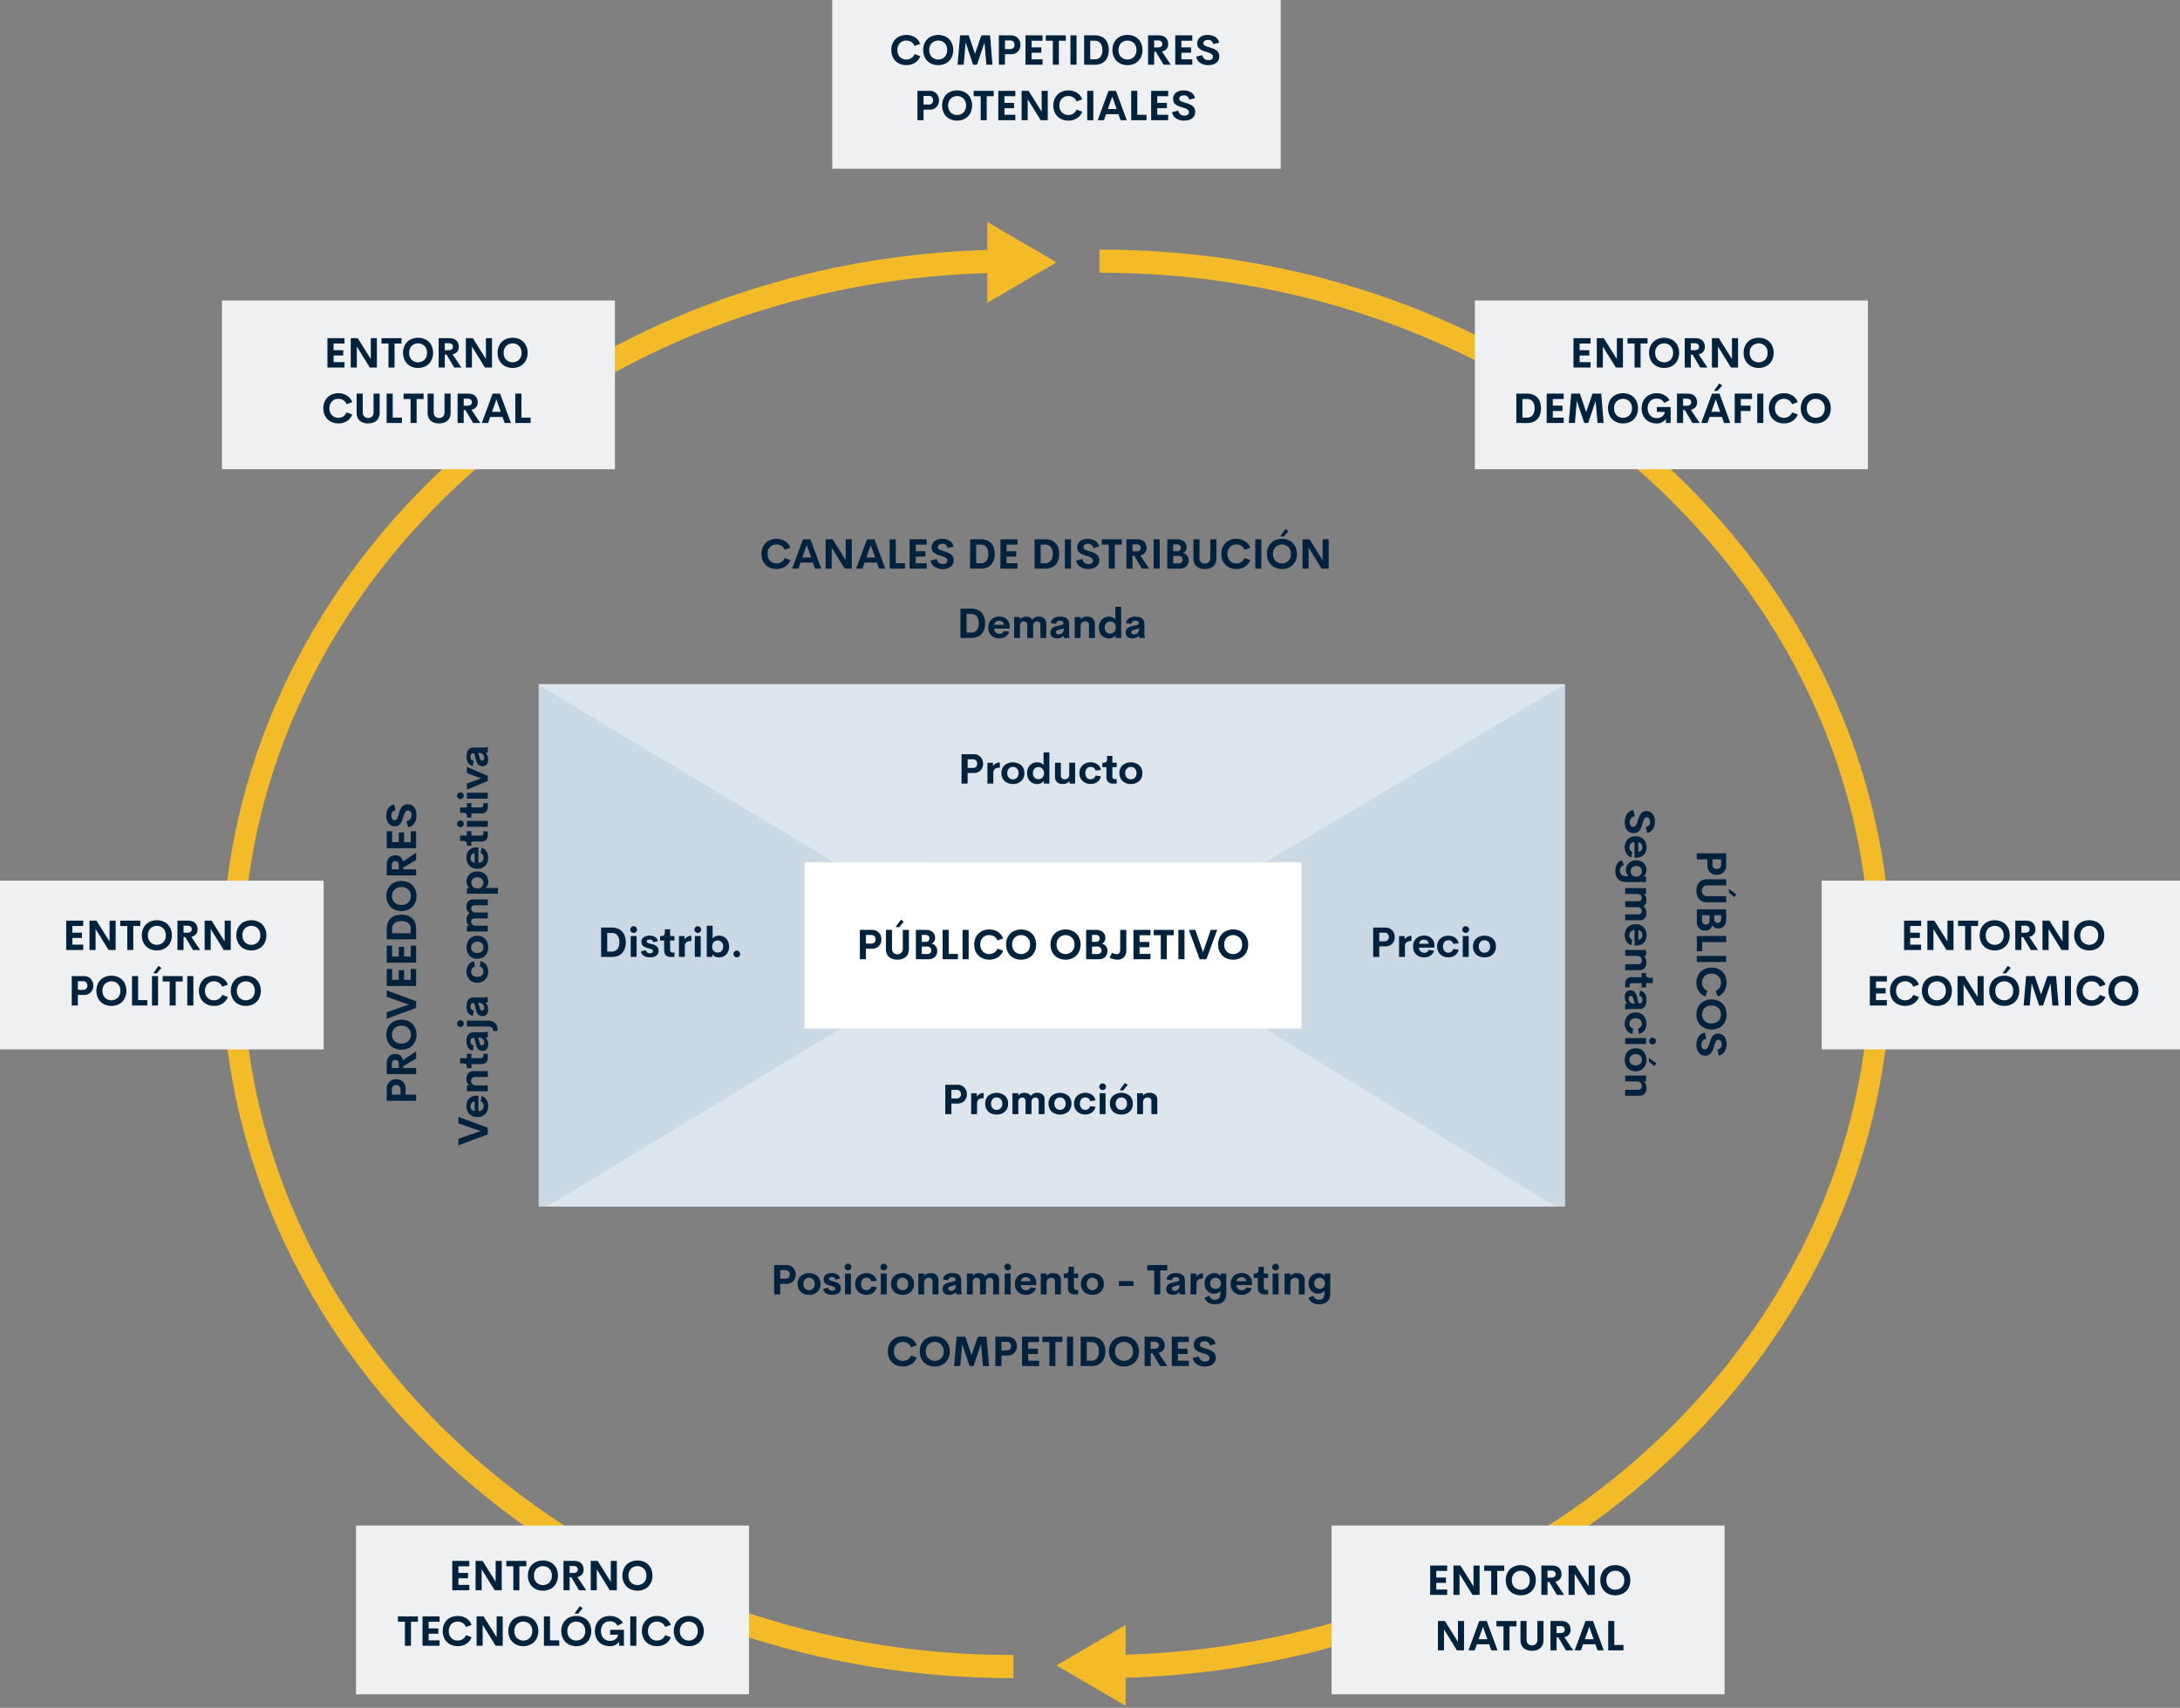 <svg xmlns="http://www.w3.org/2000/svg" width="943" height="738.871" viewBox="0 0 943 738.871">
  <rect x="0" y="0" width="943" height="738.871" fill="#808080" stroke="none"/>
  <g id="Grupo_11286" data-name="Grupo 11286" transform="translate(2958 1866)">
    <g id="Grupo_11285" data-name="Grupo 11285">
      <g id="Grupo_11284" data-name="Grupo 11284">
        <rect id="Rectángulo_2773" data-name="Rectángulo 2773" width="194" height="73" transform="translate(-2598 -1866)" fill="#eef0f2"/>
        <path id="Trazado_9949" data-name="Trazado 9949" d="M32.054,17.176a7.089,7.089,0,0,1-2.588-.466,6.087,6.087,0,0,1-2.061-1.3,5.864,5.864,0,0,1-1.354-2.065,7.2,7.2,0,0,1-.492-2.7A6.879,6.879,0,0,1,26.4,7.2a5.744,5.744,0,0,1,2.316-2.281,6.935,6.935,0,0,1,3.335-.791,6.739,6.739,0,0,1,3.727,1.028,5.629,5.629,0,0,1,2.276,2.83l-2.461.9a3.479,3.479,0,0,0-1.362-1.714,3.891,3.891,0,0,0-2.18-.615,3.73,3.73,0,0,0-2.777,1.107,4.075,4.075,0,0,0-1.09,2.988,4.081,4.081,0,0,0,1.094,2.993,3.726,3.726,0,0,0,2.773,1.112,3.876,3.876,0,0,0,2.175-.62A3.5,3.5,0,0,0,35.6,12.412l2.461.9a5.652,5.652,0,0,1-2.276,2.834A6.718,6.718,0,0,1,32.054,17.176Zm13.79,0a6.9,6.9,0,0,1-3.335-.8,5.766,5.766,0,0,1-2.316-2.29,6.886,6.886,0,0,1-.844-3.445,6.879,6.879,0,0,1,.844-3.45,5.744,5.744,0,0,1,2.316-2.281,7.418,7.418,0,0,1,6.667,0A5.752,5.752,0,0,1,51.487,7.2a6.879,6.879,0,0,1,.844,3.45,6.886,6.886,0,0,1-.844,3.445,5.766,5.766,0,0,1-2.316,2.29A6.885,6.885,0,0,1,45.844,17.176Zm-2.777-3.529a4.025,4.025,0,0,0,5.555,0,4.1,4.1,0,0,0,1.09-3,4.075,4.075,0,0,0-1.09-2.988,4.036,4.036,0,0,0-5.555,0,4.075,4.075,0,0,0-1.09,2.988A4.1,4.1,0,0,0,43.067,13.647ZM69.311,17H66.683l-.835-9.571L62.631,17H60.926L57.709,7.429,56.866,17H54.229L55.292,4.3h3.762l2.707,7.972L64.5,4.3h3.762ZM77.353,4.3A3.822,3.822,0,0,1,80.28,5.482,4.112,4.112,0,0,1,81.387,8.4a4.011,4.011,0,0,1-1.1,2.9,3.891,3.891,0,0,1-2.936,1.138H74.708V17H72.071V4.3Zm-.439,5.941a1.938,1.938,0,0,0,1.45-.5,1.888,1.888,0,0,0,.483-1.375,1.873,1.873,0,0,0-.488-1.358,1.92,1.92,0,0,0-1.446-.505H74.708v3.735ZM90.967,6.62H86.256V9.5h4.175V11.8H86.256v2.874h4.711V17H83.6V4.3h7.365ZM101.048,4.3V6.62H98.034V17h-2.61V6.62H92.391V4.3Zm2,12.7V4.3h2.637V17Zm5.915,0V4.3h4.6a7.166,7.166,0,0,1,2.65.457,4.881,4.881,0,0,1,1.9,1.3,5.64,5.64,0,0,1,1.125,2,8.255,8.255,0,0,1,.382,2.593,8.286,8.286,0,0,1-.382,2.6,5.64,5.64,0,0,1-1.125,2,4.881,4.881,0,0,1-1.9,1.3,7.166,7.166,0,0,1-2.65.457Zm2.637-2.329h1.828a3.12,3.12,0,0,0,2.566-1.033,4.629,4.629,0,0,0,.844-2.993,4.629,4.629,0,0,0-.844-2.993,3.12,3.12,0,0,0-2.566-1.033H111.6Zm16.11,2.5a6.9,6.9,0,0,1-3.335-.8,5.766,5.766,0,0,1-2.316-2.29,6.886,6.886,0,0,1-.844-3.445,6.879,6.879,0,0,1,.844-3.45,5.744,5.744,0,0,1,2.316-2.281,7.418,7.418,0,0,1,6.667,0A5.752,5.752,0,0,1,133.348,7.2a6.879,6.879,0,0,1,.844,3.45,6.886,6.886,0,0,1-.844,3.445,5.766,5.766,0,0,1-2.316,2.29A6.885,6.885,0,0,1,127.706,17.176Zm-2.777-3.529a4.025,4.025,0,0,0,5.555,0,4.1,4.1,0,0,0,1.09-3,4.075,4.075,0,0,0-1.09-2.988,4.036,4.036,0,0,0-5.555,0,4.075,4.075,0,0,0-1.09,2.988A4.1,4.1,0,0,0,124.928,13.647ZM143.324,17l-3.3-5.59h-.765V17h-2.637V4.3h4.605a5.327,5.327,0,0,1,1.846.294,3.191,3.191,0,0,1,1.279.817,3.5,3.5,0,0,1,.721,1.2A4.388,4.388,0,0,1,145.31,8.1a3.1,3.1,0,0,1-.694,2.087,3.5,3.5,0,0,1-2,1.094L146.444,17ZM139.254,6.488V9.521h1.556q1.978,0,1.978-1.512a1.377,1.377,0,0,0-.483-1.116,2.3,2.3,0,0,0-1.494-.4Zm16.488.132h-4.711V9.5h4.175V11.8h-4.175v2.874h4.711V17h-7.365V4.3h7.365Zm6.935,10.556a6.136,6.136,0,0,1-3.524-.971,3.9,3.9,0,0,1-1.714-2.72l2.725-.624a2.314,2.314,0,0,0,.839,1.6,2.785,2.785,0,0,0,1.78.558,2.3,2.3,0,0,0,1.389-.391,1.319,1.319,0,0,0,.527-1.156,1.233,1.233,0,0,0-.448-.94,2.929,2.929,0,0,0-.892-.576q-.444-.171-1.428-.47-.132-.044-.193-.062-.5-.158-.809-.264t-.76-.294a5.063,5.063,0,0,1-.738-.369,5.405,5.405,0,0,1-.611-.457,2.394,2.394,0,0,1-.51-.584A3.1,3.1,0,0,1,158,8.729a3.219,3.219,0,0,1-.123-.905,3.4,3.4,0,0,1,.593-2,3.633,3.633,0,0,1,1.6-1.274,5.822,5.822,0,0,1,2.29-.426,7.233,7.233,0,0,1,1.657.185,5.8,5.8,0,0,1,1.481.567,3.628,3.628,0,0,1,1.182,1.046,3.933,3.933,0,0,1,.672,1.542L164.8,8.1a2.065,2.065,0,0,0-2.285-1.819,2.5,2.5,0,0,0-1.415.369,1.251,1.251,0,0,0-.554,1.116q0,.694.923,1.125a13.752,13.752,0,0,0,1.767.606q.519.158.844.264t.817.308a5.68,5.68,0,0,1,.8.391,5.918,5.918,0,0,1,.668.488,2.627,2.627,0,0,1,.567.633,3.422,3.422,0,0,1,.347.787,3.288,3.288,0,0,1,.141.98,3.85,3.85,0,0,1-.255,1.433,3.118,3.118,0,0,1-.7,1.081,4.058,4.058,0,0,1-1.05.743,5.1,5.1,0,0,1-1.292.439A7.431,7.431,0,0,1,162.677,17.176ZM42.14,28.3a3.822,3.822,0,0,1,2.927,1.182A4.112,4.112,0,0,1,46.174,32.4a4.011,4.011,0,0,1-1.1,2.9,3.891,3.891,0,0,1-2.936,1.138H39.494V41H36.857V28.3ZM41.7,34.241a1.938,1.938,0,0,0,1.45-.5,2.166,2.166,0,0,0,0-2.733,1.92,1.92,0,0,0-1.446-.505H39.494v3.735Zm12.313,6.935a6.9,6.9,0,0,1-3.335-.8,5.766,5.766,0,0,1-2.316-2.29,7.465,7.465,0,0,1,0-6.9,5.744,5.744,0,0,1,2.316-2.281,7.418,7.418,0,0,1,6.667,0A5.752,5.752,0,0,1,59.656,31.2a7.465,7.465,0,0,1,0,6.9,5.766,5.766,0,0,1-2.316,2.29A6.885,6.885,0,0,1,54.014,41.176Zm-2.777-3.529a4.025,4.025,0,0,0,5.555,0,4.1,4.1,0,0,0,1.09-3,4.075,4.075,0,0,0-1.09-2.988,4.036,4.036,0,0,0-5.555,0,4.075,4.075,0,0,0-1.09,2.988A4.1,4.1,0,0,0,51.236,37.647ZM69.843,28.3v2.32H66.828V41h-2.61V30.62H61.186V28.3Zm9.36,2.32H74.492V33.5h4.175V35.8H74.492v2.874H79.2V41H71.838V28.3H79.2ZM90.594,28.3h2.628V41h-3.05l-5.625-9.079V41H81.919V28.3h3.015l5.66,9.026Zm11.54,12.876a7.089,7.089,0,0,1-2.588-.466,6.087,6.087,0,0,1-2.061-1.3,5.864,5.864,0,0,1-1.354-2.065,7.2,7.2,0,0,1-.492-2.7,6.879,6.879,0,0,1,.844-3.45A5.744,5.744,0,0,1,98.8,28.915a6.935,6.935,0,0,1,3.335-.791,6.739,6.739,0,0,1,3.727,1.028,5.629,5.629,0,0,1,2.276,2.83l-2.461.9a3.479,3.479,0,0,0-1.362-1.714,3.891,3.891,0,0,0-2.18-.615,3.73,3.73,0,0,0-2.777,1.107,4.075,4.075,0,0,0-1.09,2.988,4.081,4.081,0,0,0,1.094,2.993,3.726,3.726,0,0,0,2.773,1.112,3.876,3.876,0,0,0,2.175-.62,3.5,3.5,0,0,0,1.367-1.718l2.461.9a5.652,5.652,0,0,1-2.276,2.834A6.718,6.718,0,0,1,102.134,41.176ZM110.3,41V28.3h2.637V41Zm14.414,0-.923-2.619h-5.335L117.532,41h-2.7l4.676-12.7h3.226L127.411,41Zm-5.484-4.825h3.788l-1.89-5.388Zm12.727,2.5h3.981V41h-6.618V28.3h2.637Zm13.359-8.051H140.6V33.5h4.175V35.8H140.6v2.874h4.711V41h-7.365V28.3h7.365Zm6.935,10.556a6.136,6.136,0,0,1-3.524-.971,3.9,3.9,0,0,1-1.714-2.72l2.725-.624a2.314,2.314,0,0,0,.839,1.6,2.785,2.785,0,0,0,1.78.558,2.3,2.3,0,0,0,1.389-.391,1.319,1.319,0,0,0,.527-1.156,1.233,1.233,0,0,0-.448-.94,2.929,2.929,0,0,0-.892-.576q-.444-.171-1.428-.47-.132-.044-.193-.062-.5-.158-.809-.264t-.76-.294A5.063,5.063,0,0,1,149,34.5a5.405,5.405,0,0,1-.611-.457,2.394,2.394,0,0,1-.51-.584,3.1,3.1,0,0,1-.308-.729,3.219,3.219,0,0,1-.123-.905,3.4,3.4,0,0,1,.593-2,3.633,3.633,0,0,1,1.6-1.274,5.822,5.822,0,0,1,2.29-.426,7.233,7.233,0,0,1,1.657.185,5.8,5.8,0,0,1,1.481.567,3.628,3.628,0,0,1,1.182,1.046,3.933,3.933,0,0,1,.672,1.542l-2.549.633a2.065,2.065,0,0,0-2.285-1.819,2.5,2.5,0,0,0-1.415.369,1.251,1.251,0,0,0-.554,1.116q0,.694.923,1.125a13.752,13.752,0,0,0,1.767.606q.519.158.844.264t.817.308a5.68,5.68,0,0,1,.8.391,5.918,5.918,0,0,1,.668.488,2.627,2.627,0,0,1,.567.633,3.422,3.422,0,0,1,.347.787,3.288,3.288,0,0,1,.141.98,3.85,3.85,0,0,1-.255,1.433,3.118,3.118,0,0,1-.7,1.081,4.058,4.058,0,0,1-1.05.743,5.1,5.1,0,0,1-1.292.439A7.431,7.431,0,0,1,152.249,41.176Z" transform="translate(-2598 -1855)" fill="#00223d"/>
        <rect id="Rectángulo_2766" data-name="Rectángulo 2766" width="444" height="226" transform="translate(-2725 -1570)" fill="#cbd9e4"/>
        <path id="Trazado_9944" data-name="Trazado 9944" d="M-3861-1397l127.123-77.016,183.387.016,125.861,77Z" transform="translate(1139.575 53)" fill="#fff" opacity="0.34"/>
        <path id="Trazado_9945" data-name="Trazado 9945" d="M-3416.52-1474.016-3546.006-1397l-186.795-.016-128.2-77Z" transform="translate(1135.52 -96)" fill="#fff" opacity="0.34"/>
        <path id="Trazado_9962" data-name="Trazado 9962" d="M191.554,17.176a7.089,7.089,0,0,1-2.588-.466,6.087,6.087,0,0,1-2.061-1.3,5.864,5.864,0,0,1-1.354-2.065,7.2,7.2,0,0,1-.492-2.7A6.879,6.879,0,0,1,185.9,7.2a5.744,5.744,0,0,1,2.316-2.281,6.935,6.935,0,0,1,3.335-.791,6.739,6.739,0,0,1,3.727,1.028,5.629,5.629,0,0,1,2.276,2.83l-2.461.9a3.479,3.479,0,0,0-1.362-1.714,3.891,3.891,0,0,0-2.18-.615,3.73,3.73,0,0,0-2.777,1.107,4.075,4.075,0,0,0-1.09,2.988,4.081,4.081,0,0,0,1.094,2.993,3.726,3.726,0,0,0,2.773,1.112,3.876,3.876,0,0,0,2.175-.62,3.5,3.5,0,0,0,1.367-1.718l2.461.9a5.652,5.652,0,0,1-2.276,2.834A6.718,6.718,0,0,1,191.554,17.176Zm13.79,0a6.9,6.9,0,0,1-3.335-.8,5.766,5.766,0,0,1-2.316-2.29,6.886,6.886,0,0,1-.844-3.445,6.879,6.879,0,0,1,.844-3.45,5.744,5.744,0,0,1,2.316-2.281,7.418,7.418,0,0,1,6.667,0A5.752,5.752,0,0,1,210.987,7.2a6.879,6.879,0,0,1,.844,3.45,6.886,6.886,0,0,1-.844,3.445,5.766,5.766,0,0,1-2.316,2.29A6.885,6.885,0,0,1,205.344,17.176Zm-2.777-3.529a4.025,4.025,0,0,0,5.555,0,4.1,4.1,0,0,0,1.09-3,4.075,4.075,0,0,0-1.09-2.988,4.036,4.036,0,0,0-5.555,0,4.075,4.075,0,0,0-1.09,2.988A4.1,4.1,0,0,0,202.567,13.647ZM228.811,17h-2.628l-.835-9.571L222.131,17h-1.705l-3.217-9.571L216.366,17h-2.637l1.063-12.7h3.762l2.707,7.972L224,4.3h3.762Zm8.042-12.7a3.822,3.822,0,0,1,2.927,1.182A4.112,4.112,0,0,1,240.887,8.4a4.011,4.011,0,0,1-1.1,2.9,3.891,3.891,0,0,1-2.936,1.138h-2.646V17h-2.637V4.3Zm-.439,5.941a1.938,1.938,0,0,0,1.45-.5,1.888,1.888,0,0,0,.483-1.375,1.873,1.873,0,0,0-.488-1.358,1.92,1.92,0,0,0-1.446-.505h-2.206v3.735ZM250.467,6.62h-4.711V9.5h4.175V11.8h-4.175v2.874h4.711V17H243.1V4.3h7.365ZM260.548,4.3V6.62h-3.015V17h-2.61V6.62h-3.032V4.3Zm2,12.7V4.3h2.637V17Zm5.915,0V4.3h4.6a7.166,7.166,0,0,1,2.65.457,4.881,4.881,0,0,1,1.9,1.3,5.64,5.64,0,0,1,1.125,2,8.255,8.255,0,0,1,.382,2.593,8.286,8.286,0,0,1-.382,2.6,5.64,5.64,0,0,1-1.125,2,4.881,4.881,0,0,1-1.9,1.3,7.166,7.166,0,0,1-2.65.457Zm2.637-2.329h1.828a3.12,3.12,0,0,0,2.566-1.033,4.629,4.629,0,0,0,.844-2.993,4.629,4.629,0,0,0-.844-2.993,3.12,3.12,0,0,0-2.566-1.033H271.1Zm16.11,2.5a6.9,6.9,0,0,1-3.335-.8,5.766,5.766,0,0,1-2.316-2.29,6.886,6.886,0,0,1-.844-3.445,6.879,6.879,0,0,1,.844-3.45,5.744,5.744,0,0,1,2.316-2.281,7.418,7.418,0,0,1,6.667,0A5.752,5.752,0,0,1,292.848,7.2a6.879,6.879,0,0,1,.844,3.45,6.886,6.886,0,0,1-.844,3.445,5.766,5.766,0,0,1-2.316,2.29A6.885,6.885,0,0,1,287.206,17.176Zm-2.777-3.529a4.025,4.025,0,0,0,5.555,0,4.1,4.1,0,0,0,1.09-3,4.075,4.075,0,0,0-1.09-2.988,4.036,4.036,0,0,0-5.555,0,4.075,4.075,0,0,0-1.09,2.988A4.1,4.1,0,0,0,284.428,13.647ZM302.824,17l-3.3-5.59h-.765V17h-2.637V4.3h4.605a5.327,5.327,0,0,1,1.846.294,3.191,3.191,0,0,1,1.279.817,3.5,3.5,0,0,1,.721,1.2A4.388,4.388,0,0,1,304.81,8.1a3.1,3.1,0,0,1-.694,2.087,3.5,3.5,0,0,1-2,1.094L305.944,17ZM298.754,6.488V9.521h1.556q1.978,0,1.978-1.512a1.377,1.377,0,0,0-.483-1.116,2.3,2.3,0,0,0-1.494-.4Zm16.488.132h-4.711V9.5h4.175V11.8h-4.175v2.874h4.711V17h-7.365V4.3h7.365Zm6.935,10.556a6.136,6.136,0,0,1-3.524-.971,3.9,3.9,0,0,1-1.714-2.72l2.725-.624a2.314,2.314,0,0,0,.839,1.6,2.785,2.785,0,0,0,1.78.558,2.3,2.3,0,0,0,1.389-.391,1.319,1.319,0,0,0,.527-1.156,1.233,1.233,0,0,0-.448-.94,2.929,2.929,0,0,0-.892-.576q-.444-.171-1.428-.47-.132-.044-.193-.062-.5-.158-.809-.264t-.76-.294a5.063,5.063,0,0,1-.738-.369,5.405,5.405,0,0,1-.611-.457,2.394,2.394,0,0,1-.51-.584,3.1,3.1,0,0,1-.308-.729,3.219,3.219,0,0,1-.123-.905,3.4,3.4,0,0,1,.593-2,3.633,3.633,0,0,1,1.6-1.274,5.822,5.822,0,0,1,2.29-.426,7.233,7.233,0,0,1,1.657.185A5.8,5.8,0,0,1,325,4.875a3.628,3.628,0,0,1,1.182,1.046,3.933,3.933,0,0,1,.672,1.542L324.3,8.1a2.065,2.065,0,0,0-2.285-1.819,2.5,2.5,0,0,0-1.415.369,1.251,1.251,0,0,0-.554,1.116q0,.694.923,1.125a13.752,13.752,0,0,0,1.767.606q.519.158.844.264t.817.308a5.68,5.68,0,0,1,.8.391,5.918,5.918,0,0,1,.668.488,2.627,2.627,0,0,1,.567.633,3.422,3.422,0,0,1,.347.787,3.288,3.288,0,0,1,.141.98,3.85,3.85,0,0,1-.255,1.433,3.118,3.118,0,0,1-.7,1.081,4.058,4.058,0,0,1-1.05.743,5.1,5.1,0,0,1-1.292.439A7.431,7.431,0,0,1,322.177,17.176Z" transform="translate(-2759 -1292)" fill="#00223d"/>
        <rect id="Rectángulo_2765" data-name="Rectángulo 2765" width="215" height="72" transform="translate(-2610 -1493)" fill="#fff"/>
        <path id="Trazado_9967" data-name="Trazado 9967" d="M14.229,4.3a3.822,3.822,0,0,1,2.927,1.182A4.112,4.112,0,0,1,18.263,8.4a4.011,4.011,0,0,1-1.1,2.9,3.891,3.891,0,0,1-2.936,1.138H11.583V17H8.947V4.3Zm-.439,5.941a1.938,1.938,0,0,0,1.45-.5,1.889,1.889,0,0,0,.483-1.375,1.873,1.873,0,0,0-.488-1.358,1.92,1.92,0,0,0-1.446-.505H11.583v3.735ZM24.4,3.113,26.7-.121l1.248.888-2,2.347Zm.782,14.063a6.572,6.572,0,0,1-1.956-.277,4.6,4.6,0,0,1-1.569-.831,3.717,3.717,0,0,1-1.059-1.45,5.226,5.226,0,0,1-.382-2.065V4.3h2.637v7.893a2.761,2.761,0,0,0,.637,2.013,2.557,2.557,0,0,0,3.393,0,2.739,2.739,0,0,0,.646-2.008V4.3h2.637v8.253a5.226,5.226,0,0,1-.382,2.065,3.7,3.7,0,0,1-1.063,1.45,4.651,4.651,0,0,1-1.573.831A6.6,6.6,0,0,1,25.18,17.176Zm14.827-6.882A2.971,2.971,0,0,1,42.4,13.44a3.41,3.41,0,0,1-1.011,2.606A4.176,4.176,0,0,1,38.417,17H33.187V4.3H37.3a4.66,4.66,0,0,1,3.107.918A3.186,3.186,0,0,1,41.484,7.78a2.988,2.988,0,0,1-.374,1.507A2.46,2.46,0,0,1,40.007,10.294ZM37.327,6.488h-1.6V9.477h1.714a1.606,1.606,0,0,0,1.213-.422,1.534,1.534,0,0,0,.4-1.107,1.363,1.363,0,0,0-.439-1.059A1.859,1.859,0,0,0,37.327,6.488Zm.6,8.253a2.025,2.025,0,0,0,1.455-.448,1.524,1.524,0,0,0,.461-1.143,1.6,1.6,0,0,0-.466-1.178,2.061,2.061,0,0,0-1.5-.466H35.727v3.234Zm9.457-.07h3.981V17H44.745V4.3h2.637ZM53.375,17V4.3h2.637V17Zm11.54.176a7.089,7.089,0,0,1-2.588-.466,6.087,6.087,0,0,1-2.061-1.3,5.864,5.864,0,0,1-1.354-2.065,7.2,7.2,0,0,1-.492-2.7,6.879,6.879,0,0,1,.844-3.45A5.744,5.744,0,0,1,61.58,4.915a6.935,6.935,0,0,1,3.335-.791,6.739,6.739,0,0,1,3.727,1.028,5.629,5.629,0,0,1,2.276,2.83l-2.461.9A3.479,3.479,0,0,0,67.1,7.165a3.891,3.891,0,0,0-2.18-.615,3.73,3.73,0,0,0-2.777,1.107,4.075,4.075,0,0,0-1.09,2.988,4.081,4.081,0,0,0,1.094,2.993,3.726,3.726,0,0,0,2.773,1.112,3.876,3.876,0,0,0,2.175-.62,3.5,3.5,0,0,0,1.367-1.718l2.461.9a5.652,5.652,0,0,1-2.276,2.834A6.718,6.718,0,0,1,64.916,17.176Zm13.79,0a6.9,6.9,0,0,1-3.335-.8,5.766,5.766,0,0,1-2.316-2.29,6.886,6.886,0,0,1-.844-3.445,6.879,6.879,0,0,1,.844-3.45A5.744,5.744,0,0,1,75.37,4.915a7.418,7.418,0,0,1,6.667,0A5.752,5.752,0,0,1,84.348,7.2a6.879,6.879,0,0,1,.844,3.45,6.886,6.886,0,0,1-.844,3.445,5.766,5.766,0,0,1-2.316,2.29A6.885,6.885,0,0,1,78.706,17.176Zm-2.777-3.529a4.025,4.025,0,0,0,5.555,0,4.1,4.1,0,0,0,1.09-3,4.075,4.075,0,0,0-1.09-2.988,4.036,4.036,0,0,0-5.555,0,4.075,4.075,0,0,0-1.09,2.988A4.1,4.1,0,0,0,75.928,13.647Zm21.99,3.529a6.9,6.9,0,0,1-3.335-.8,5.766,5.766,0,0,1-2.316-2.29,6.886,6.886,0,0,1-.844-3.445,6.879,6.879,0,0,1,.844-3.45,5.744,5.744,0,0,1,2.316-2.281,7.418,7.418,0,0,1,6.667,0A5.752,5.752,0,0,1,103.561,7.2a6.879,6.879,0,0,1,.844,3.45,6.886,6.886,0,0,1-.844,3.445,5.766,5.766,0,0,1-2.316,2.29A6.885,6.885,0,0,1,97.918,17.176Zm-2.777-3.529a4.025,4.025,0,0,0,5.555,0,4.1,4.1,0,0,0,1.09-3,4.075,4.075,0,0,0-1.09-2.988,4.036,4.036,0,0,0-5.555,0,4.075,4.075,0,0,0-1.09,2.988A4.1,4.1,0,0,0,95.141,13.647Zm18.51-3.353a2.971,2.971,0,0,1,2.391,3.146,3.41,3.41,0,0,1-1.011,2.606A4.176,4.176,0,0,1,112.06,17h-5.229V4.3h4.113a4.66,4.66,0,0,1,3.107.918,3.186,3.186,0,0,1,1.077,2.562,2.988,2.988,0,0,1-.374,1.507A2.46,2.46,0,0,1,113.651,10.294ZM110.97,6.488h-1.6V9.477h1.714a1.606,1.606,0,0,0,1.213-.422,1.534,1.534,0,0,0,.4-1.107,1.363,1.363,0,0,0-.439-1.059A1.859,1.859,0,0,0,110.97,6.488Zm.6,8.253a2.025,2.025,0,0,0,1.455-.448,1.524,1.524,0,0,0,.461-1.143,1.6,1.6,0,0,0-.466-1.178,2.061,2.061,0,0,0-1.5-.466h-2.145v3.234Zm8.754,2.435a7.182,7.182,0,0,1-3.357-.879l1.116-2.171a3.317,3.317,0,0,0,1.925.677,1.389,1.389,0,0,0,1.178-.505,2.653,2.653,0,0,0,.387-1.6V4.3h2.637v8.886a3.949,3.949,0,0,1-1.059,2.949A3.855,3.855,0,0,1,120.322,17.176ZM134.657,6.62h-4.711V9.5h4.175V11.8h-4.175v2.874h4.711V17h-7.365V4.3h7.365ZM144.738,4.3V6.62h-3.015V17h-2.61V6.62h-3.032V4.3Zm2,12.7V4.3h2.637V17ZM160.725,4.3h2.8L158.835,17h-2.9L151.268,4.3h2.795l3.331,9.624Zm9.7,12.876a6.9,6.9,0,0,1-3.335-.8,5.766,5.766,0,0,1-2.316-2.29,6.886,6.886,0,0,1-.844-3.445,6.879,6.879,0,0,1,.844-3.45,5.744,5.744,0,0,1,2.316-2.281,7.418,7.418,0,0,1,6.667,0A5.752,5.752,0,0,1,176.071,7.2a6.879,6.879,0,0,1,.844,3.45,6.886,6.886,0,0,1-.844,3.445,5.766,5.766,0,0,1-2.316,2.29A6.885,6.885,0,0,1,170.428,17.176Zm-2.777-3.529a4.025,4.025,0,0,0,5.555,0,4.1,4.1,0,0,0,1.09-3,4.075,4.075,0,0,0-1.09-2.988,4.036,4.036,0,0,0-5.555,0,4.075,4.075,0,0,0-1.09,2.988A4.1,4.1,0,0,0,167.651,13.647Z" transform="translate(-2595 -1468)" fill="#00223d"/>
        <path id="Trazado_9965" data-name="Trazado 9965" d="M74.216,4.3a3.822,3.822,0,0,1,2.927,1.182A4.112,4.112,0,0,1,78.25,8.4a4.011,4.011,0,0,1-1.1,2.9,3.891,3.891,0,0,1-2.936,1.138H71.57V17H68.934V4.3Zm-.439,5.941a1.938,1.938,0,0,0,1.45-.5,1.888,1.888,0,0,0,.483-1.375,1.873,1.873,0,0,0-.488-1.358,1.92,1.92,0,0,0-1.446-.505H71.57v3.735Zm8.78-.844a2.933,2.933,0,0,1,1.187-1.085,3.62,3.62,0,0,1,1.767-.453v2.259a3.423,3.423,0,0,0-2.162.545A2.379,2.379,0,0,0,82.68,12.6V17H80.131V7.965h2.426Zm8.6,7.778a5.681,5.681,0,0,1-2.558-.554A4.138,4.138,0,0,1,86.841,15a4.846,4.846,0,0,1-.637-2.522,4.42,4.42,0,0,1,1.371-3.428,5.731,5.731,0,0,1,7.163,0,4.42,4.42,0,0,1,1.371,3.428,4.444,4.444,0,0,1-1.371,3.441A5.088,5.088,0,0,1,91.152,17.176Zm-.026-2.013a2.319,2.319,0,0,0,1.789-.738,2.764,2.764,0,0,0,.681-1.951,2.764,2.764,0,0,0-.681-1.951,2.319,2.319,0,0,0-1.789-.738,2.234,2.234,0,0,0-1.736.743,2.789,2.789,0,0,0-.672,1.947,2.789,2.789,0,0,0,.672,1.947A2.234,2.234,0,0,0,91.126,15.163ZM104.4,3.5h2.531V17h-2.4l-.062-1.178a2.58,2.58,0,0,1-1.147,1.024,3.861,3.861,0,0,1-1.692.365,4.394,4.394,0,0,1-1.687-.325,4.064,4.064,0,0,1-2.32-2.408,5.5,5.5,0,0,1-.343-1.978,5.137,5.137,0,0,1,.6-2.518,4.1,4.1,0,0,1,1.578-1.639,4.345,4.345,0,0,1,2.175-.554,3.957,3.957,0,0,1,1.639.33,2.559,2.559,0,0,1,1.129.936Zm-2.188,11.61a2.253,2.253,0,0,0,1.709-.721,2.638,2.638,0,0,0,.681-1.89,2.644,2.644,0,0,0-.686-1.894,2.251,2.251,0,0,0-1.705-.725,2.277,2.277,0,0,0-1.718.712A2.644,2.644,0,0,0,99.81,12.5a2.631,2.631,0,0,0,.681,1.9A2.277,2.277,0,0,0,102.209,15.11Zm13.324-7.146h2.531V17h-2.4l-.062-1.09a3.45,3.45,0,0,1-2.874,1.266,3.522,3.522,0,0,1-2.5-.813,3.014,3.014,0,0,1-.87-2.316V7.965h2.54V13.5a1.562,1.562,0,0,0,.453,1.239,1.718,1.718,0,0,0,1.173.4,2.038,2.038,0,0,0,1.437-.514,2.209,2.209,0,0,0,.567-1.674Zm9.237,9.2a4.827,4.827,0,0,1-3.489-1.3,4.493,4.493,0,0,1-1.354-3.393,4.483,4.483,0,0,1,1.349-3.393,5.364,5.364,0,0,1,6.42-.422,3.885,3.885,0,0,1,1.512,2.452l-2.338.255a2,2,0,0,0-.756-1.187,2.3,2.3,0,0,0-1.371-.4,2.072,2.072,0,0,0-1.652.738,2.894,2.894,0,0,0-.633,1.951,2.9,2.9,0,0,0,.633,1.947,2.067,2.067,0,0,0,1.652.743,2.278,2.278,0,0,0,1.367-.4,2.05,2.05,0,0,0,.76-1.187l2.338.255a3.9,3.9,0,0,1-1.525,2.452A4.8,4.8,0,0,1,124.771,17.167ZM134.377,17a2.729,2.729,0,0,1-2.039-.734,2.854,2.854,0,0,1-.721-2.087V9.907h-1.775V7.965h.571a1.491,1.491,0,0,0,1.125-.378,1.946,1.946,0,0,0,.36-1.345v-1.2h2.285V7.965h1.863V9.907h-1.863v4q0,1.169,1.046,1.169h.817V17Zm7.8.176a5.681,5.681,0,0,1-2.558-.554A4.138,4.138,0,0,1,137.871,15a4.846,4.846,0,0,1-.637-2.522A4.42,4.42,0,0,1,138.6,9.046a5.731,5.731,0,0,1,7.163,0,4.42,4.42,0,0,1,1.371,3.428,4.444,4.444,0,0,1-1.371,3.441A5.088,5.088,0,0,1,142.182,17.176Zm-.026-2.013a2.319,2.319,0,0,0,1.789-.738,2.764,2.764,0,0,0,.681-1.951,2.764,2.764,0,0,0-.681-1.951,2.319,2.319,0,0,0-1.789-.738,2.234,2.234,0,0,0-1.736.743,2.789,2.789,0,0,0-.672,1.947,2.789,2.789,0,0,0,.672,1.947A2.234,2.234,0,0,0,142.155,15.163Z" transform="translate(-2611 -1544)" fill="#00223d"/>
        <path id="Trazado_9959" data-name="Trazado 9959" d="M216.471,17V4.3h4.6a7.166,7.166,0,0,1,2.65.457,4.881,4.881,0,0,1,1.9,1.3,5.64,5.64,0,0,1,1.125,2,8.255,8.255,0,0,1,.382,2.593,8.286,8.286,0,0,1-.382,2.6,5.64,5.64,0,0,1-1.125,2,4.881,4.881,0,0,1-1.9,1.3,7.166,7.166,0,0,1-2.65.457Zm2.637-2.329h1.828a3.12,3.12,0,0,0,2.566-1.033,4.629,4.629,0,0,0,.844-2.993,4.629,4.629,0,0,0-.844-2.993,3.12,3.12,0,0,0-2.566-1.033h-1.828Zm18.65-2.32-.026.606h-6.7a2.339,2.339,0,0,0,.721,1.652,2.3,2.3,0,0,0,1.591.571,2.221,2.221,0,0,0,1.191-.312,1.918,1.918,0,0,0,.76-.91l2.32.343a3.945,3.945,0,0,1-1.582,2.118,4.7,4.7,0,0,1-2.672.756,4.891,4.891,0,0,1-3.52-1.244,4.538,4.538,0,0,1-1.305-3.45,4.565,4.565,0,0,1,1.31-3.45,4.746,4.746,0,0,1,3.437-1.261,4.536,4.536,0,0,1,3.243,1.151A4.517,4.517,0,0,1,237.758,12.351ZM233.3,9.564a2,2,0,0,0-2.2,1.74h4.148a1.9,1.9,0,0,0-.624-1.292A1.978,1.978,0,0,0,233.3,9.564Zm17.086-1.775a3.452,3.452,0,0,1,2.329.734,2.626,2.626,0,0,1,.853,2.1V17h-2.531V11.349a1.509,1.509,0,0,0-.4-1.143,1.416,1.416,0,0,0-1.02-.387,1.633,1.633,0,0,0-1.23.492,2.235,2.235,0,0,0-.475,1.591V17h-2.558V11.375a1.549,1.549,0,0,0-.4-1.165,1.441,1.441,0,0,0-1.046-.391,1.581,1.581,0,0,0-1.222.519,2.476,2.476,0,0,0-.475,1.7V17h-2.522V7.965h2.522V9.028a3.072,3.072,0,0,1,2.619-1.239,3.863,3.863,0,0,1,1.7.347,2.315,2.315,0,0,1,1.068,1.006A3.2,3.2,0,0,1,250.388,7.789Zm13.052,6.759a8.453,8.453,0,0,0,.22,2.206V17H261.3l-.2-.984a2.938,2.938,0,0,1-1.266.87,4.664,4.664,0,0,1-1.635.29,4.3,4.3,0,0,1-.844-.079,2.868,2.868,0,0,1-.76-.268,2.307,2.307,0,0,1-.628-.47,2.062,2.062,0,0,1-.422-.716,2.853,2.853,0,0,1-.158-.98,2.718,2.718,0,0,1,.167-.98,2.3,2.3,0,0,1,.439-.734,2.666,2.666,0,0,1,.712-.536,5.447,5.447,0,0,1,.9-.387,10.712,10.712,0,0,1,1.072-.281l1.485-.334a1.638,1.638,0,0,0,.672-.286.57.57,0,0,0,.2-.453.932.932,0,0,0-.444-.87,2.073,2.073,0,0,0-1.077-.264,1.549,1.549,0,0,0-1.767,1.38l-2.241-.4a3.034,3.034,0,0,1,1.31-2.061,5.2,5.2,0,0,1,2.839-.664q3.8,0,3.8,3.261Zm-4.456.914a2.036,2.036,0,0,0,1.564-.655,2.759,2.759,0,0,0,.606-1.938l-2.145.606a2.534,2.534,0,0,0-.9.369.758.758,0,0,0-.312.65.842.842,0,0,0,.334.716A1.382,1.382,0,0,0,258.984,15.462Zm12.252-7.673a3.522,3.522,0,0,1,2.5.813,3.014,3.014,0,0,1,.87,2.316V17h-2.54V11.463a1.574,1.574,0,0,0-.453-1.248,1.705,1.705,0,0,0-1.165-.4,2.379,2.379,0,0,0-.756.114,1.942,1.942,0,0,0-.633.356,1.573,1.573,0,0,0-.453.681,3.15,3.15,0,0,0-.171,1.046V17H265.9V7.965h2.531v1A3.481,3.481,0,0,1,271.236,7.789ZM283.461,3.5h2.531V17h-2.4l-.062-1.178a2.58,2.58,0,0,1-1.147,1.024,3.861,3.861,0,0,1-1.692.365,4.394,4.394,0,0,1-1.687-.325,4.064,4.064,0,0,1-2.32-2.408,5.5,5.5,0,0,1-.343-1.978,5.137,5.137,0,0,1,.6-2.518,4.1,4.1,0,0,1,1.578-1.639,4.345,4.345,0,0,1,2.175-.554,3.957,3.957,0,0,1,1.639.33,2.559,2.559,0,0,1,1.129.936Zm-2.188,11.61a2.253,2.253,0,0,0,1.709-.721,2.638,2.638,0,0,0,.681-1.89,2.644,2.644,0,0,0-.686-1.894,2.251,2.251,0,0,0-1.705-.725,2.277,2.277,0,0,0-1.718.712,2.644,2.644,0,0,0-.681,1.907,2.631,2.631,0,0,0,.681,1.9A2.277,2.277,0,0,0,281.273,15.11Zm14.748-.562a8.453,8.453,0,0,0,.22,2.206V17h-2.364l-.2-.984a2.938,2.938,0,0,1-1.266.87,4.664,4.664,0,0,1-1.635.29,4.3,4.3,0,0,1-.844-.079,2.868,2.868,0,0,1-.76-.268,2.307,2.307,0,0,1-.628-.47,2.062,2.062,0,0,1-.422-.716,2.853,2.853,0,0,1-.158-.98,2.718,2.718,0,0,1,.167-.98,2.3,2.3,0,0,1,.439-.734,2.666,2.666,0,0,1,.712-.536,5.447,5.447,0,0,1,.9-.387,10.712,10.712,0,0,1,1.072-.281l1.485-.334a1.638,1.638,0,0,0,.672-.286.57.57,0,0,0,.2-.453.932.932,0,0,0-.444-.87,2.073,2.073,0,0,0-1.077-.264,1.549,1.549,0,0,0-1.767,1.38l-2.241-.4a3.034,3.034,0,0,1,1.31-2.061,5.2,5.2,0,0,1,2.839-.664q3.8,0,3.8,3.261Zm-4.456.914a2.036,2.036,0,0,0,1.564-.655,2.759,2.759,0,0,0,.606-1.938l-2.145.606a2.534,2.534,0,0,0-.9.369.758.758,0,0,0-.312.65.842.842,0,0,0,.334.716A1.382,1.382,0,0,0,291.565,15.462Z" transform="translate(-2759 -1607)" fill="#00223d"/>
        <path id="Trazado_9960" data-name="Trazado 9960" d="M20.882,17.176a7.089,7.089,0,0,1-2.588-.466,6.087,6.087,0,0,1-2.061-1.3,5.864,5.864,0,0,1-1.354-2.065,7.2,7.2,0,0,1-.492-2.7,6.879,6.879,0,0,1,.844-3.45,5.744,5.744,0,0,1,2.316-2.281,6.935,6.935,0,0,1,3.335-.791,6.739,6.739,0,0,1,3.727,1.028,5.629,5.629,0,0,1,2.276,2.83l-2.461.9a3.479,3.479,0,0,0-1.362-1.714,3.891,3.891,0,0,0-2.18-.615A3.73,3.73,0,0,0,18.1,7.657a4.075,4.075,0,0,0-1.09,2.988,4.081,4.081,0,0,0,1.094,2.993,3.726,3.726,0,0,0,2.773,1.112,3.876,3.876,0,0,0,2.175-.62,3.5,3.5,0,0,0,1.367-1.718l2.461.9a5.652,5.652,0,0,1-2.276,2.834A6.718,6.718,0,0,1,20.882,17.176ZM37.546,17l-.923-2.619H31.289L30.366,17h-2.7L32.343,4.3h3.226L40.245,17Zm-5.484-4.825H35.85L33.96,6.787ZM50.827,4.3h2.628V17H50.4L44.78,7.921V17H42.152V4.3h3.015l5.66,9.026ZM65.241,17l-.923-2.619H58.983L58.06,17h-2.7L60.038,4.3h3.226L67.939,17Zm-5.484-4.825h3.788l-1.89-5.388Zm12.727,2.5h3.981V17H69.846V4.3h2.637ZM85.842,6.62H81.131V9.5h4.175V11.8H81.131v2.874h4.711V17H78.477V4.3h7.365Zm6.935,10.556a6.136,6.136,0,0,1-3.524-.971,3.9,3.9,0,0,1-1.714-2.72l2.725-.624a2.314,2.314,0,0,0,.839,1.6,2.785,2.785,0,0,0,1.78.558,2.3,2.3,0,0,0,1.389-.391,1.319,1.319,0,0,0,.527-1.156,1.233,1.233,0,0,0-.448-.94,2.929,2.929,0,0,0-.892-.576q-.444-.171-1.428-.47-.132-.044-.193-.062-.5-.158-.809-.264t-.76-.294a5.063,5.063,0,0,1-.738-.369,5.405,5.405,0,0,1-.611-.457,2.394,2.394,0,0,1-.51-.584,3.1,3.1,0,0,1-.308-.729,3.219,3.219,0,0,1-.123-.905,3.4,3.4,0,0,1,.593-2,3.633,3.633,0,0,1,1.6-1.274,5.822,5.822,0,0,1,2.29-.426,7.233,7.233,0,0,1,1.657.185,5.8,5.8,0,0,1,1.481.567A3.628,3.628,0,0,1,96.78,5.921a3.933,3.933,0,0,1,.672,1.542L94.9,8.1a2.065,2.065,0,0,0-2.285-1.819,2.5,2.5,0,0,0-1.415.369,1.251,1.251,0,0,0-.554,1.116q0,.694.923,1.125a13.752,13.752,0,0,0,1.767.606q.519.158.844.264t.817.308a5.68,5.68,0,0,1,.8.391,5.918,5.918,0,0,1,.668.488,2.627,2.627,0,0,1,.567.633,3.422,3.422,0,0,1,.347.787,3.288,3.288,0,0,1,.141.98,3.85,3.85,0,0,1-.255,1.433,3.118,3.118,0,0,1-.7,1.081,4.058,4.058,0,0,1-1.05.743,5.1,5.1,0,0,1-1.292.439A7.431,7.431,0,0,1,92.777,17.176ZM104.633,17V4.3h4.6a7.166,7.166,0,0,1,2.65.457,4.881,4.881,0,0,1,1.9,1.3,5.64,5.64,0,0,1,1.125,2,8.255,8.255,0,0,1,.382,2.593,8.286,8.286,0,0,1-.382,2.6,5.64,5.64,0,0,1-1.125,2,4.881,4.881,0,0,1-1.9,1.3,7.166,7.166,0,0,1-2.65.457Zm2.637-2.329H109.1a3.12,3.12,0,0,0,2.566-1.033,4.629,4.629,0,0,0,.844-2.993,4.629,4.629,0,0,0-.844-2.993A3.12,3.12,0,0,0,109.1,6.62H107.27ZM125.121,6.62H120.41V9.5h4.175V11.8H120.41v2.874h4.711V17h-7.365V4.3h7.365ZM132.512,17V4.3h4.6a7.166,7.166,0,0,1,2.65.457,4.881,4.881,0,0,1,1.9,1.3,5.64,5.64,0,0,1,1.125,2,8.255,8.255,0,0,1,.382,2.593,8.286,8.286,0,0,1-.382,2.6,5.64,5.64,0,0,1-1.125,2,4.881,4.881,0,0,1-1.9,1.3,7.166,7.166,0,0,1-2.65.457Zm2.637-2.329h1.828a3.12,3.12,0,0,0,2.566-1.033,4.629,4.629,0,0,0,.844-2.993,4.629,4.629,0,0,0-.844-2.993,3.12,3.12,0,0,0-2.566-1.033h-1.828ZM145.634,17V4.3h2.637V17Zm10.134.176a6.136,6.136,0,0,1-3.524-.971,3.9,3.9,0,0,1-1.714-2.72l2.725-.624a2.314,2.314,0,0,0,.839,1.6,2.785,2.785,0,0,0,1.78.558,2.3,2.3,0,0,0,1.389-.391,1.319,1.319,0,0,0,.527-1.156,1.233,1.233,0,0,0-.448-.94,2.929,2.929,0,0,0-.892-.576q-.444-.171-1.428-.47-.132-.044-.193-.062-.5-.158-.809-.264t-.76-.294a5.063,5.063,0,0,1-.738-.369,5.405,5.405,0,0,1-.611-.457,2.394,2.394,0,0,1-.51-.584,3.1,3.1,0,0,1-.308-.729,3.219,3.219,0,0,1-.123-.905,3.4,3.4,0,0,1,.593-2,3.633,3.633,0,0,1,1.6-1.274,5.822,5.822,0,0,1,2.29-.426,7.233,7.233,0,0,1,1.657.185,5.8,5.8,0,0,1,1.481.567,3.628,3.628,0,0,1,1.182,1.046,3.933,3.933,0,0,1,.672,1.542L157.9,8.1a2.065,2.065,0,0,0-2.285-1.819,2.5,2.5,0,0,0-1.415.369,1.251,1.251,0,0,0-.554,1.116q0,.694.923,1.125a13.752,13.752,0,0,0,1.767.606q.519.158.844.264t.817.308a5.68,5.68,0,0,1,.8.391,5.918,5.918,0,0,1,.668.488,2.627,2.627,0,0,1,.567.633,3.422,3.422,0,0,1,.347.787,3.288,3.288,0,0,1,.141.98,3.85,3.85,0,0,1-.255,1.433,3.118,3.118,0,0,1-.7,1.081,4.058,4.058,0,0,1-1.05.743,5.1,5.1,0,0,1-1.292.439A7.431,7.431,0,0,1,155.768,17.176ZM170.261,4.3V6.62h-3.015V17h-2.61V6.62H161.6V4.3Zm8.7,12.7-3.3-5.59h-.765V17h-2.637V4.3h4.605a5.327,5.327,0,0,1,1.846.294,3.191,3.191,0,0,1,1.279.817,3.5,3.5,0,0,1,.721,1.2,4.388,4.388,0,0,1,.242,1.485,3.1,3.1,0,0,1-.694,2.087,3.5,3.5,0,0,1-2,1.094L182.083,17ZM174.893,6.488V9.521h1.556q1.978,0,1.978-1.512a1.377,1.377,0,0,0-.483-1.116,2.3,2.3,0,0,0-1.494-.4ZM184.016,17V4.3h2.637V17Zm12.735-6.706a2.971,2.971,0,0,1,2.391,3.146,3.41,3.41,0,0,1-1.011,2.606,4.176,4.176,0,0,1-2.971.954h-5.229V4.3h4.113a4.66,4.66,0,0,1,3.107.918,3.186,3.186,0,0,1,1.077,2.562,2.988,2.988,0,0,1-.374,1.507A2.46,2.46,0,0,1,196.751,10.294Zm-2.681-3.806h-1.6V9.477h1.714a1.606,1.606,0,0,0,1.213-.422,1.534,1.534,0,0,0,.4-1.107,1.363,1.363,0,0,0-.439-1.059A1.859,1.859,0,0,0,194.071,6.488Zm.6,8.253a2.025,2.025,0,0,0,1.455-.448,1.524,1.524,0,0,0,.461-1.143,1.6,1.6,0,0,0-.466-1.178,2.061,2.061,0,0,0-1.5-.466h-2.145v3.234Zm11.522,2.435a6.572,6.572,0,0,1-1.956-.277,4.6,4.6,0,0,1-1.569-.831,3.717,3.717,0,0,1-1.059-1.45,5.226,5.226,0,0,1-.382-2.065V4.3h2.637v7.893a2.761,2.761,0,0,0,.637,2.013,2.557,2.557,0,0,0,3.393,0,2.739,2.739,0,0,0,.646-2.008V4.3h2.637v8.253a5.226,5.226,0,0,1-.382,2.065,3.7,3.7,0,0,1-1.063,1.45,4.651,4.651,0,0,1-1.573.831A6.6,6.6,0,0,1,206.191,17.176Zm13.632,0a7.089,7.089,0,0,1-2.588-.466,6.087,6.087,0,0,1-2.061-1.3,5.864,5.864,0,0,1-1.354-2.065,7.2,7.2,0,0,1-.492-2.7,6.879,6.879,0,0,1,.844-3.45,5.744,5.744,0,0,1,2.316-2.281,6.935,6.935,0,0,1,3.335-.791,6.739,6.739,0,0,1,3.727,1.028,5.629,5.629,0,0,1,2.276,2.83l-2.461.9A3.479,3.479,0,0,0,222,7.165a3.891,3.891,0,0,0-2.18-.615,3.73,3.73,0,0,0-2.777,1.107,4.075,4.075,0,0,0-1.09,2.988,4.081,4.081,0,0,0,1.094,2.993,3.726,3.726,0,0,0,2.773,1.112A3.876,3.876,0,0,0,222,14.13a3.5,3.5,0,0,0,1.367-1.718l2.461.9a5.652,5.652,0,0,1-2.276,2.834A6.718,6.718,0,0,1,219.823,17.176ZM227.988,17V4.3h2.637V17ZM238.746,3.113l2.3-3.234L242.3.767l-2,2.347Zm.782,14.063a6.9,6.9,0,0,1-3.335-.8,5.766,5.766,0,0,1-2.316-2.29,6.886,6.886,0,0,1-.844-3.445,6.879,6.879,0,0,1,.844-3.45,5.744,5.744,0,0,1,2.316-2.281,7.418,7.418,0,0,1,6.667,0A5.752,5.752,0,0,1,245.17,7.2a6.879,6.879,0,0,1,.844,3.45,6.886,6.886,0,0,1-.844,3.445,5.766,5.766,0,0,1-2.316,2.29A6.885,6.885,0,0,1,239.528,17.176Zm-2.777-3.529a4.025,4.025,0,0,0,5.555,0,4.1,4.1,0,0,0,1.09-3,4.075,4.075,0,0,0-1.09-2.988,4.036,4.036,0,0,0-5.555,0,4.075,4.075,0,0,0-1.09,2.988A4.1,4.1,0,0,0,236.75,13.647ZM257.115,4.3h2.628V17h-3.05l-5.625-9.079V17H248.44V4.3h3.015l5.66,9.026Z" transform="translate(-2643 -1637)" fill="#00223d"/>
        <path id="Trazado_9957" data-name="Trazado 9957" d="M59.7,17.176a6.136,6.136,0,0,1-3.524-.971,3.9,3.9,0,0,1-1.714-2.72l2.725-.624a2.314,2.314,0,0,0,.839,1.6,2.785,2.785,0,0,0,1.78.558,2.3,2.3,0,0,0,1.389-.391,1.319,1.319,0,0,0,.527-1.156,1.233,1.233,0,0,0-.448-.94,2.929,2.929,0,0,0-.892-.576q-.444-.171-1.428-.47-.132-.044-.193-.062-.5-.158-.809-.264t-.76-.294a5.063,5.063,0,0,1-.738-.369,5.405,5.405,0,0,1-.611-.457,2.394,2.394,0,0,1-.51-.584,3.1,3.1,0,0,1-.308-.729,3.219,3.219,0,0,1-.123-.905,3.4,3.4,0,0,1,.593-2,3.633,3.633,0,0,1,1.6-1.274,5.822,5.822,0,0,1,2.29-.426,7.233,7.233,0,0,1,1.657.185,5.8,5.8,0,0,1,1.481.567A3.628,3.628,0,0,1,63.7,5.921a3.933,3.933,0,0,1,.672,1.542L61.823,8.1a2.065,2.065,0,0,0-2.285-1.819,2.5,2.5,0,0,0-1.415.369,1.251,1.251,0,0,0-.554,1.116q0,.694.923,1.125a13.752,13.752,0,0,0,1.767.606q.519.158.844.264t.817.308a5.68,5.68,0,0,1,.8.391,5.918,5.918,0,0,1,.668.488,2.627,2.627,0,0,1,.567.633,3.422,3.422,0,0,1,.347.787,3.288,3.288,0,0,1,.141.98,3.85,3.85,0,0,1-.255,1.433,3.118,3.118,0,0,1-.7,1.081,4.058,4.058,0,0,1-1.05.743,5.1,5.1,0,0,1-1.292.439A7.431,7.431,0,0,1,59.7,17.176Zm15.346-4.825-.026.606h-6.7a2.339,2.339,0,0,0,.721,1.652,2.3,2.3,0,0,0,1.591.571,2.221,2.221,0,0,0,1.191-.312,1.918,1.918,0,0,0,.76-.91l2.32.343a3.945,3.945,0,0,1-1.582,2.118,4.7,4.7,0,0,1-2.672.756,4.891,4.891,0,0,1-3.52-1.244,4.538,4.538,0,0,1-1.305-3.45,4.565,4.565,0,0,1,1.31-3.45,4.746,4.746,0,0,1,3.437-1.261,4.536,4.536,0,0,1,3.243,1.151A4.517,4.517,0,0,1,75.042,12.351ZM70.586,9.564a2,2,0,0,0-2.2,1.74h4.148a1.9,1.9,0,0,0-.624-1.292A1.978,1.978,0,0,0,70.586,9.564Zm12.6-1.6H85.6v8.358a6.759,6.759,0,0,1-.338,2.25,3.711,3.711,0,0,1-.98,1.542,4.085,4.085,0,0,1-1.5.866,6.336,6.336,0,0,1-1.969.281q-3.577,0-4.658-2.8l2.1-.9a3.065,3.065,0,0,0,.976,1.31,2.487,2.487,0,0,0,1.485.422q2.347,0,2.347-2.786V15.453a2.846,2.846,0,0,1-1.138.892,3.784,3.784,0,0,1-1.6.338,4.046,4.046,0,0,1-2.9-1.217,4.174,4.174,0,0,1-.892-1.419,5.247,5.247,0,0,1,0-3.661,4.006,4.006,0,0,1,.9-1.4,4.125,4.125,0,0,1,1.318-.879,4.069,4.069,0,0,1,1.6-.316,3.674,3.674,0,0,1,1.674.374,2.67,2.67,0,0,1,1.121,1Zm-3.88,5.977a2.319,2.319,0,0,0,3.318-.009,2.526,2.526,0,0,0,0-3.437,2.34,2.34,0,0,0-3.331-.013,2.4,2.4,0,0,0-.664,1.736A2.379,2.379,0,0,0,79.309,13.941ZM98.931,7.789a3.452,3.452,0,0,1,2.329.734,2.626,2.626,0,0,1,.853,2.1V17H99.581V11.349a1.509,1.509,0,0,0-.4-1.143,1.416,1.416,0,0,0-1.02-.387,1.633,1.633,0,0,0-1.23.492,2.235,2.235,0,0,0-.475,1.591V17H93.895V11.375a1.549,1.549,0,0,0-.4-1.165,1.441,1.441,0,0,0-1.046-.391,1.581,1.581,0,0,0-1.222.519,2.476,2.476,0,0,0-.475,1.7V17H88.226V7.965h2.522V9.028a3.072,3.072,0,0,1,2.619-1.239,3.863,3.863,0,0,1,1.7.347,2.315,2.315,0,0,1,1.068,1.006A3.2,3.2,0,0,1,98.931,7.789Zm14.142,4.562-.026.606h-6.7a2.339,2.339,0,0,0,.721,1.652,2.3,2.3,0,0,0,1.591.571,2.221,2.221,0,0,0,1.191-.312,1.918,1.918,0,0,0,.76-.91l2.32.343a3.945,3.945,0,0,1-1.582,2.118,4.7,4.7,0,0,1-2.672.756,4.891,4.891,0,0,1-3.52-1.244,4.538,4.538,0,0,1-1.305-3.45,4.565,4.565,0,0,1,1.31-3.45A4.746,4.746,0,0,1,108.6,7.771a4.536,4.536,0,0,1,3.243,1.151A4.517,4.517,0,0,1,113.072,12.351Zm-4.456-2.786a2,2,0,0,0-2.2,1.74h4.148a1.9,1.9,0,0,0-.624-1.292A1.978,1.978,0,0,0,108.616,9.564Zm11.716-1.775a3.522,3.522,0,0,1,2.5.813,3.014,3.014,0,0,1,.87,2.316V17h-2.54V11.463a1.574,1.574,0,0,0-.453-1.248,1.705,1.705,0,0,0-1.165-.4,2.379,2.379,0,0,0-.756.114,1.942,1.942,0,0,0-.633.356,1.573,1.573,0,0,0-.453.681,3.15,3.15,0,0,0-.171,1.046V17H115V7.965h2.531v1A3.481,3.481,0,0,1,120.332,7.789ZM129.517,17a2.729,2.729,0,0,1-2.039-.734,2.854,2.854,0,0,1-.721-2.087V9.907h-1.775V7.965h.571a1.491,1.491,0,0,0,1.125-.378,1.946,1.946,0,0,0,.36-1.345v-1.2h2.285V7.965h1.863V9.907h-1.863v4q0,1.169,1.046,1.169h.817V17Zm11-2.452a8.453,8.453,0,0,0,.22,2.206V17h-2.364l-.2-.984a2.938,2.938,0,0,1-1.266.87,4.664,4.664,0,0,1-1.635.29,4.3,4.3,0,0,1-.844-.079,2.868,2.868,0,0,1-.76-.268,2.307,2.307,0,0,1-.628-.47,2.062,2.062,0,0,1-.422-.716,2.853,2.853,0,0,1-.158-.98,2.718,2.718,0,0,1,.167-.98,2.3,2.3,0,0,1,.439-.734,2.666,2.666,0,0,1,.712-.536,5.447,5.447,0,0,1,.9-.387,10.712,10.712,0,0,1,1.072-.281l1.485-.334a1.638,1.638,0,0,0,.672-.286.57.57,0,0,0,.2-.453.932.932,0,0,0-.444-.87,2.073,2.073,0,0,0-1.077-.264,1.549,1.549,0,0,0-1.767,1.38l-2.241-.4a3.034,3.034,0,0,1,1.31-2.061,5.2,5.2,0,0,1,2.839-.664q3.8,0,3.8,3.261Zm-4.456.914a2.036,2.036,0,0,0,1.564-.655,2.759,2.759,0,0,0,.606-1.938l-2.145.606a2.534,2.534,0,0,0-.9.369.758.758,0,0,0-.312.65.842.842,0,0,0,.334.716A1.382,1.382,0,0,0,136.064,15.462Zm10.8,1.705a4.827,4.827,0,0,1-3.489-1.3,4.493,4.493,0,0,1-1.354-3.393,4.483,4.483,0,0,1,1.349-3.393,5.364,5.364,0,0,1,6.42-.422,3.885,3.885,0,0,1,1.512,2.452l-2.338.255a2,2,0,0,0-.756-1.187,2.3,2.3,0,0,0-1.371-.4,2.072,2.072,0,0,0-1.652.738,2.894,2.894,0,0,0-.633,1.951,2.9,2.9,0,0,0,.633,1.947,2.067,2.067,0,0,0,1.652.743,2.278,2.278,0,0,0,1.367-.4,2.05,2.05,0,0,0,.76-1.187l2.338.255a3.9,3.9,0,0,1-1.525,2.452A4.8,4.8,0,0,1,146.866,17.167ZM154.4,6.611a1.421,1.421,0,0,1-1.037-.426,1.4,1.4,0,0,1-.431-1.033,1.382,1.382,0,0,1,.435-1.024A1.425,1.425,0,0,1,154.4,3.7a1.463,1.463,0,0,1,1.45,1.45,1.463,1.463,0,0,1-1.45,1.459ZM153.106,17V7.965h2.549V17Zm8.6-10.266L164,3.5l1.248.879-2,2.355Zm.782,10.441a5.681,5.681,0,0,1-2.558-.554A4.138,4.138,0,0,1,158.173,15a4.846,4.846,0,0,1-.637-2.522,4.42,4.42,0,0,1,1.371-3.428,5.731,5.731,0,0,1,7.163,0,4.42,4.42,0,0,1,1.371,3.428,4.444,4.444,0,0,1-1.371,3.441A5.088,5.088,0,0,1,162.484,17.176Zm-.026-2.013a2.319,2.319,0,0,0,1.789-.738,2.764,2.764,0,0,0,.681-1.951,2.764,2.764,0,0,0-.681-1.951,2.319,2.319,0,0,0-1.789-.738,2.234,2.234,0,0,0-1.736.743,2.789,2.789,0,0,0-.672,1.947,2.789,2.789,0,0,0,.672,1.947A2.234,2.234,0,0,0,162.458,15.163Zm12.2-7.374a3.522,3.522,0,0,1,2.5.813,3.014,3.014,0,0,1,.87,2.316V17h-2.54V11.463a1.574,1.574,0,0,0-.453-1.248,1.705,1.705,0,0,0-1.165-.4,2.379,2.379,0,0,0-.756.114,1.942,1.942,0,0,0-.633.356,1.573,1.573,0,0,0-.453.681,3.15,3.15,0,0,0-.171,1.046V17h-2.531V7.965h2.531v1A3.481,3.481,0,0,1,174.657,7.789Z" transform="translate(-2238 -1570) rotate(90)" fill="#00223d"/>
        <path id="Trazado_9958" data-name="Trazado 9958" d="M31.426,4.3a3.822,3.822,0,0,1,2.927,1.182A4.112,4.112,0,0,1,35.46,8.4a4.011,4.011,0,0,1-1.1,2.9,3.891,3.891,0,0,1-2.936,1.138H28.78V17H26.144V4.3Zm-.439,5.941a1.938,1.938,0,0,0,1.45-.5,1.888,1.888,0,0,0,.483-1.375,1.873,1.873,0,0,0-.488-1.358,1.92,1.92,0,0,0-1.446-.505H28.78v3.735ZM41.595,3.113,43.9-.121l1.248.888-2,2.347Zm.782,14.063a6.572,6.572,0,0,1-1.956-.277,4.6,4.6,0,0,1-1.569-.831,3.717,3.717,0,0,1-1.059-1.45,5.226,5.226,0,0,1-.382-2.065V4.3h2.637v7.893a2.761,2.761,0,0,0,.637,2.013,2.557,2.557,0,0,0,3.393,0,2.739,2.739,0,0,0,.646-2.008V4.3H47.36v8.253a5.226,5.226,0,0,1-.382,2.065,3.7,3.7,0,0,1-1.063,1.45,4.651,4.651,0,0,1-1.573.831A6.6,6.6,0,0,1,42.377,17.176ZM57.2,10.294a2.971,2.971,0,0,1,2.391,3.146,3.41,3.41,0,0,1-1.011,2.606A4.176,4.176,0,0,1,55.613,17H50.384V4.3H54.5a4.66,4.66,0,0,1,3.107.918A3.186,3.186,0,0,1,58.681,7.78a2.988,2.988,0,0,1-.374,1.507A2.46,2.46,0,0,1,57.2,10.294ZM54.523,6.488h-1.6V9.477h1.714a1.606,1.606,0,0,0,1.213-.422,1.534,1.534,0,0,0,.4-1.107,1.363,1.363,0,0,0-.439-1.059A1.859,1.859,0,0,0,54.523,6.488Zm.6,8.253a2.025,2.025,0,0,0,1.455-.448,1.524,1.524,0,0,0,.461-1.143,1.6,1.6,0,0,0-.466-1.178,2.061,2.061,0,0,0-1.5-.466H52.924v3.234Zm9.457-.07H68.56V17H61.941V4.3h2.637ZM70.572,17V4.3h2.637V17Zm11.54.176a7.089,7.089,0,0,1-2.588-.466,6.087,6.087,0,0,1-2.061-1.3,5.864,5.864,0,0,1-1.354-2.065,7.2,7.2,0,0,1-.492-2.7,6.879,6.879,0,0,1,.844-3.45,5.744,5.744,0,0,1,2.316-2.281,6.935,6.935,0,0,1,3.335-.791,6.739,6.739,0,0,1,3.727,1.028,5.629,5.629,0,0,1,2.276,2.83l-2.461.9a3.479,3.479,0,0,0-1.362-1.714,3.891,3.891,0,0,0-2.18-.615,3.73,3.73,0,0,0-2.777,1.107,4.075,4.075,0,0,0-1.09,2.988,4.081,4.081,0,0,0,1.094,2.993,3.726,3.726,0,0,0,2.773,1.112,3.876,3.876,0,0,0,2.175-.62,3.5,3.5,0,0,0,1.367-1.718l2.461.9a5.652,5.652,0,0,1-2.276,2.834A6.718,6.718,0,0,1,82.112,17.176Zm13.79,0a6.9,6.9,0,0,1-3.335-.8,5.766,5.766,0,0,1-2.316-2.29,6.886,6.886,0,0,1-.844-3.445,6.879,6.879,0,0,1,.844-3.45,5.744,5.744,0,0,1,2.316-2.281,7.418,7.418,0,0,1,6.667,0A5.752,5.752,0,0,1,101.545,7.2a6.879,6.879,0,0,1,.844,3.45,6.886,6.886,0,0,1-.844,3.445,5.766,5.766,0,0,1-2.316,2.29A6.885,6.885,0,0,1,95.9,17.176Zm-2.777-3.529a4.025,4.025,0,0,0,5.555,0,4.1,4.1,0,0,0,1.09-3,4.075,4.075,0,0,0-1.09-2.988,4.036,4.036,0,0,0-5.555,0,4.075,4.075,0,0,0-1.09,2.988A4.1,4.1,0,0,0,93.125,13.647Zm15.838,3.529a6.136,6.136,0,0,1-3.524-.971,3.9,3.9,0,0,1-1.714-2.72l2.725-.624a2.314,2.314,0,0,0,.839,1.6,2.785,2.785,0,0,0,1.78.558,2.3,2.3,0,0,0,1.389-.391,1.319,1.319,0,0,0,.527-1.156,1.233,1.233,0,0,0-.448-.94,2.929,2.929,0,0,0-.892-.576q-.444-.171-1.428-.47-.132-.044-.193-.062-.5-.158-.809-.264t-.76-.294a5.063,5.063,0,0,1-.738-.369,5.405,5.405,0,0,1-.611-.457,2.394,2.394,0,0,1-.51-.584,3.1,3.1,0,0,1-.308-.729,3.219,3.219,0,0,1-.123-.905,3.4,3.4,0,0,1,.593-2,3.633,3.633,0,0,1,1.6-1.274,5.822,5.822,0,0,1,2.29-.426,7.233,7.233,0,0,1,1.657.185,5.8,5.8,0,0,1,1.481.567,3.628,3.628,0,0,1,1.182,1.046,3.933,3.933,0,0,1,.672,1.542L111.09,8.1A2.065,2.065,0,0,0,108.8,6.277a2.5,2.5,0,0,0-1.415.369,1.251,1.251,0,0,0-.554,1.116q0,.694.923,1.125a13.752,13.752,0,0,0,1.767.606q.519.158.844.264t.817.308a5.68,5.68,0,0,1,.8.391,5.918,5.918,0,0,1,.668.488,2.627,2.627,0,0,1,.567.633,3.422,3.422,0,0,1,.347.787,3.288,3.288,0,0,1,.141.98,3.85,3.85,0,0,1-.255,1.433,3.118,3.118,0,0,1-.7,1.081,4.058,4.058,0,0,1-1.05.743,5.1,5.1,0,0,1-1.292.439A7.431,7.431,0,0,1,108.963,17.176Z" transform="translate(-2207 -1523) rotate(90)" fill="#00223d"/>
        <path id="Trazado_9956" data-name="Trazado 9956" d="M11.066,4.3a3.822,3.822,0,0,1,2.927,1.182A4.112,4.112,0,0,1,15.1,8.4a4.011,4.011,0,0,1-1.1,2.9,3.891,3.891,0,0,1-2.936,1.138H8.42V17H5.784V4.3Zm-.439,5.941a1.938,1.938,0,0,0,1.45-.5,1.889,1.889,0,0,0,.483-1.375,1.873,1.873,0,0,0-.488-1.358,1.92,1.92,0,0,0-1.446-.505H8.42v3.735ZM24.021,17l-3.3-5.59h-.765V17H17.315V4.3H21.92a5.327,5.327,0,0,1,1.846.294,3.191,3.191,0,0,1,1.279.817,3.5,3.5,0,0,1,.721,1.2A4.388,4.388,0,0,1,26.007,8.1a3.1,3.1,0,0,1-.694,2.087,3.5,3.5,0,0,1-2,1.094L27.141,17ZM19.952,6.488V9.521h1.556q1.978,0,1.978-1.512A1.377,1.377,0,0,0,23,6.893a2.3,2.3,0,0,0-1.494-.4ZM34.375,17.176a6.9,6.9,0,0,1-3.335-.8,5.766,5.766,0,0,1-2.316-2.29,6.886,6.886,0,0,1-.844-3.445,6.879,6.879,0,0,1,.844-3.45,5.744,5.744,0,0,1,2.316-2.281,7.418,7.418,0,0,1,6.667,0A5.752,5.752,0,0,1,40.017,7.2a6.879,6.879,0,0,1,.844,3.45,6.886,6.886,0,0,1-.844,3.445A5.766,5.766,0,0,1,37.7,16.38,6.885,6.885,0,0,1,34.375,17.176ZM31.6,13.647a4.025,4.025,0,0,0,5.555,0,4.1,4.1,0,0,0,1.09-3,4.075,4.075,0,0,0-1.09-2.988,4.036,4.036,0,0,0-5.555,0,4.075,4.075,0,0,0-1.09,2.988A4.1,4.1,0,0,0,31.6,13.647ZM50.731,4.3h2.8L48.841,17h-2.9L41.274,4.3h2.795L47.4,13.924ZM62.807,6.62H58.1V9.5h4.175V11.8H58.1v2.874h4.711V17H55.442V4.3h7.365Zm10.081,0H68.177V9.5h4.175V11.8H68.177v2.874h4.711V17H65.523V4.3h7.365ZM75.6,17V4.3h4.6a7.166,7.166,0,0,1,2.65.457,4.881,4.881,0,0,1,1.9,1.3,5.64,5.64,0,0,1,1.125,2,8.255,8.255,0,0,1,.382,2.593,8.286,8.286,0,0,1-.382,2.6,5.64,5.64,0,0,1-1.125,2,4.881,4.881,0,0,1-1.9,1.3A7.166,7.166,0,0,1,80.2,17Zm2.637-2.329h1.828a3.12,3.12,0,0,0,2.566-1.033,4.629,4.629,0,0,0,.844-2.993,4.629,4.629,0,0,0-.844-2.993A3.12,3.12,0,0,0,80.069,6.62H78.241Zm16.11,2.5a6.9,6.9,0,0,1-3.335-.8,5.766,5.766,0,0,1-2.316-2.29,6.886,6.886,0,0,1-.844-3.445A6.879,6.879,0,0,1,88.7,7.2a5.744,5.744,0,0,1,2.316-2.281,7.418,7.418,0,0,1,6.667,0A5.752,5.752,0,0,1,99.994,7.2a6.879,6.879,0,0,1,.844,3.45,6.886,6.886,0,0,1-.844,3.445,5.766,5.766,0,0,1-2.316,2.29A6.885,6.885,0,0,1,94.351,17.176Zm-2.777-3.529a4.025,4.025,0,0,0,5.555,0,4.1,4.1,0,0,0,1.09-3,4.075,4.075,0,0,0-1.09-2.988,4.036,4.036,0,0,0-5.555,0,4.075,4.075,0,0,0-1.09,2.988A4.1,4.1,0,0,0,91.574,13.647ZM109.969,17l-3.3-5.59H105.9V17h-2.637V4.3h4.605a5.327,5.327,0,0,1,1.846.294,3.191,3.191,0,0,1,1.279.817,3.5,3.5,0,0,1,.721,1.2,4.388,4.388,0,0,1,.242,1.485,3.1,3.1,0,0,1-.694,2.087,3.5,3.5,0,0,1-2,1.094L113.089,17ZM105.9,6.488V9.521h1.556q1.978,0,1.978-1.512a1.377,1.377,0,0,0-.483-1.116,2.3,2.3,0,0,0-1.494-.4Zm16.488.132h-4.711V9.5h4.175V11.8h-4.175v2.874h4.711V17h-7.365V4.3h7.365Zm6.935,10.556A6.136,6.136,0,0,1,125.8,16.2a3.9,3.9,0,0,1-1.714-2.72l2.725-.624a2.314,2.314,0,0,0,.839,1.6,2.785,2.785,0,0,0,1.78.558,2.3,2.3,0,0,0,1.389-.391,1.319,1.319,0,0,0,.527-1.156,1.233,1.233,0,0,0-.448-.94,2.929,2.929,0,0,0-.892-.576q-.444-.171-1.428-.47-.132-.044-.193-.062-.5-.158-.809-.264t-.76-.294a5.063,5.063,0,0,1-.738-.369,5.405,5.405,0,0,1-.611-.457,2.394,2.394,0,0,1-.51-.584,3.1,3.1,0,0,1-.308-.729,3.219,3.219,0,0,1-.123-.905,3.4,3.4,0,0,1,.593-2,3.633,3.633,0,0,1,1.6-1.274,5.822,5.822,0,0,1,2.29-.426,7.233,7.233,0,0,1,1.657.185,5.8,5.8,0,0,1,1.481.567,3.628,3.628,0,0,1,1.182,1.046A3.933,3.933,0,0,1,134,7.464L131.45,8.1a2.065,2.065,0,0,0-2.285-1.819,2.5,2.5,0,0,0-1.415.369,1.251,1.251,0,0,0-.554,1.116q0,.694.923,1.125a13.752,13.752,0,0,0,1.767.606q.519.158.844.264t.817.308a5.68,5.68,0,0,1,.8.391,5.918,5.918,0,0,1,.668.488,2.627,2.627,0,0,1,.567.633,3.422,3.422,0,0,1,.347.787,3.288,3.288,0,0,1,.141.98,3.85,3.85,0,0,1-.255,1.433,3.118,3.118,0,0,1-.7,1.081,4.058,4.058,0,0,1-1.05.743,5.1,5.1,0,0,1-1.292.439A7.431,7.431,0,0,1,129.323,17.176Z" transform="translate(-2795 -1384) rotate(-90)" fill="#00223d"/>
        <path id="Trazado_9955" data-name="Trazado 9955" d="M35.986,4.3h2.8L34.1,17H31.2L26.529,4.3h2.795l3.331,9.624Zm11.979,8.051-.026.606h-6.7a2.339,2.339,0,0,0,.721,1.652,2.3,2.3,0,0,0,1.591.571,2.221,2.221,0,0,0,1.191-.312,1.918,1.918,0,0,0,.76-.91l2.32.343a3.945,3.945,0,0,1-1.582,2.118,4.7,4.7,0,0,1-2.672.756,4.891,4.891,0,0,1-3.52-1.244,4.538,4.538,0,0,1-1.305-3.45,4.565,4.565,0,0,1,1.31-3.45,4.746,4.746,0,0,1,3.437-1.261,4.536,4.536,0,0,1,3.243,1.151A4.517,4.517,0,0,1,47.965,12.351ZM43.509,9.564a2,2,0,0,0-2.2,1.74H45.46a1.9,1.9,0,0,0-.624-1.292A1.978,1.978,0,0,0,43.509,9.564ZM55.225,7.789a3.522,3.522,0,0,1,2.5.813,3.014,3.014,0,0,1,.87,2.316V17h-2.54V11.463a1.574,1.574,0,0,0-.453-1.248,1.705,1.705,0,0,0-1.165-.4,2.379,2.379,0,0,0-.756.114,1.942,1.942,0,0,0-.633.356,1.573,1.573,0,0,0-.453.681,3.15,3.15,0,0,0-.171,1.046V17H49.89V7.965h2.531v1A3.481,3.481,0,0,1,55.225,7.789ZM64.41,17a2.729,2.729,0,0,1-2.039-.734,2.854,2.854,0,0,1-.721-2.087V9.907H59.875V7.965h.571a1.491,1.491,0,0,0,1.125-.378,1.946,1.946,0,0,0,.36-1.345v-1.2h2.285V7.965H66.08V9.907H64.216v4q0,1.169,1.046,1.169h.817V17Zm11-2.452a8.453,8.453,0,0,0,.22,2.206V17H73.269l-.2-.984a2.938,2.938,0,0,1-1.266.87,4.664,4.664,0,0,1-1.635.29,4.3,4.3,0,0,1-.844-.079,2.868,2.868,0,0,1-.76-.268,2.307,2.307,0,0,1-.628-.47,2.062,2.062,0,0,1-.422-.716,2.853,2.853,0,0,1-.158-.98,2.718,2.718,0,0,1,.167-.98,2.3,2.3,0,0,1,.439-.734,2.666,2.666,0,0,1,.712-.536,5.447,5.447,0,0,1,.9-.387,10.712,10.712,0,0,1,1.072-.281l1.485-.334a1.638,1.638,0,0,0,.672-.286.57.57,0,0,0,.2-.453.932.932,0,0,0-.444-.87,2.073,2.073,0,0,0-1.077-.264,1.549,1.549,0,0,0-1.767,1.38l-2.241-.4a3.034,3.034,0,0,1,1.31-2.061,5.2,5.2,0,0,1,2.839-.664q3.8,0,3.8,3.261Zm-4.456.914a2.036,2.036,0,0,0,1.564-.655,2.759,2.759,0,0,0,.606-1.938l-2.145.606a2.534,2.534,0,0,0-.9.369.758.758,0,0,0-.312.65.842.842,0,0,0,.334.716A1.382,1.382,0,0,0,70.958,15.462Zm8.218-8.851a1.421,1.421,0,0,1-1.037-.426,1.4,1.4,0,0,1-.431-1.033,1.382,1.382,0,0,1,.435-1.024A1.425,1.425,0,0,1,79.175,3.7a1.463,1.463,0,0,1,1.45,1.45,1.463,1.463,0,0,1-1.45,1.459ZM76.029,21.236V19.259a2.912,2.912,0,0,0,.949-.127,1.061,1.061,0,0,0,.563-.453,2,2,0,0,0,.268-.778,8.77,8.77,0,0,0,.066-1.208V7.965h2.566v8.728a4.908,4.908,0,0,1-1.028,3.454A4.487,4.487,0,0,1,76.029,21.236Zm14.449-6.688a8.453,8.453,0,0,0,.22,2.206V17H88.333l-.2-.984a2.938,2.938,0,0,1-1.266.87,4.664,4.664,0,0,1-1.635.29,4.3,4.3,0,0,1-.844-.079,2.868,2.868,0,0,1-.76-.268,2.307,2.307,0,0,1-.628-.47,2.062,2.062,0,0,1-.422-.716,2.853,2.853,0,0,1-.158-.98,2.718,2.718,0,0,1,.167-.98,2.3,2.3,0,0,1,.439-.734,2.666,2.666,0,0,1,.712-.536,5.447,5.447,0,0,1,.9-.387,10.712,10.712,0,0,1,1.072-.281l1.485-.334a1.638,1.638,0,0,0,.672-.286.57.57,0,0,0,.2-.453.932.932,0,0,0-.444-.87,2.073,2.073,0,0,0-1.077-.264,1.549,1.549,0,0,0-1.767,1.38l-2.241-.4a3.034,3.034,0,0,1,1.31-2.061,5.2,5.2,0,0,1,2.839-.664q3.8,0,3.8,3.261Zm-4.456.914a2.036,2.036,0,0,0,1.564-.655,2.759,2.759,0,0,0,.606-1.938l-2.145.606a2.534,2.534,0,0,0-.9.369.758.758,0,0,0-.312.65.842.842,0,0,0,.334.716A1.382,1.382,0,0,0,86.022,15.462Zm15.68,1.705a4.827,4.827,0,0,1-3.489-1.3,4.493,4.493,0,0,1-1.354-3.393,4.483,4.483,0,0,1,1.349-3.393,5.364,5.364,0,0,1,6.42-.422,3.885,3.885,0,0,1,1.512,2.452l-2.338.255a2,2,0,0,0-.756-1.187,2.3,2.3,0,0,0-1.371-.4,2.072,2.072,0,0,0-1.652.738,2.894,2.894,0,0,0-.633,1.951,2.9,2.9,0,0,0,.633,1.947,2.067,2.067,0,0,0,1.652.743,2.278,2.278,0,0,0,1.367-.4,2.05,2.05,0,0,0,.76-1.187l2.338.255a3.9,3.9,0,0,1-1.525,2.452A4.8,4.8,0,0,1,101.7,17.167Zm10.45.009a5.681,5.681,0,0,1-2.558-.554A4.138,4.138,0,0,1,107.841,15a4.846,4.846,0,0,1-.637-2.522,4.42,4.42,0,0,1,1.371-3.428,5.731,5.731,0,0,1,7.163,0,4.42,4.42,0,0,1,1.371,3.428,4.444,4.444,0,0,1-1.371,3.441A5.088,5.088,0,0,1,112.152,17.176Zm-.026-2.013a2.319,2.319,0,0,0,1.789-.738,2.764,2.764,0,0,0,.681-1.951,2.764,2.764,0,0,0-.681-1.951,2.319,2.319,0,0,0-1.789-.738,2.234,2.234,0,0,0-1.736.743,2.789,2.789,0,0,0-.672,1.947,2.789,2.789,0,0,0,.672,1.947A2.234,2.234,0,0,0,112.125,15.163Zm17.569-7.374a3.452,3.452,0,0,1,2.329.734,2.626,2.626,0,0,1,.853,2.1V17h-2.531V11.349a1.509,1.509,0,0,0-.4-1.143,1.416,1.416,0,0,0-1.02-.387,1.633,1.633,0,0,0-1.23.492,2.235,2.235,0,0,0-.475,1.591V17h-2.558V11.375a1.549,1.549,0,0,0-.4-1.165,1.441,1.441,0,0,0-1.046-.391,1.581,1.581,0,0,0-1.222.519,2.476,2.476,0,0,0-.475,1.7V17H118.99V7.965h2.522V9.028a3.072,3.072,0,0,1,2.619-1.239,3.863,3.863,0,0,1,1.7.347A2.315,2.315,0,0,1,126.9,9.143,3.2,3.2,0,0,1,129.695,7.789Zm10.942,0a4.394,4.394,0,0,1,1.688.325,4.223,4.223,0,0,1,1.384.914,4.135,4.135,0,0,1,.936,1.49,5.531,5.531,0,0,1,.343,1.982,5.531,5.531,0,0,1-.343,1.982,4.135,4.135,0,0,1-.936,1.49,4.223,4.223,0,0,1-1.384.914,4.394,4.394,0,0,1-1.687.325A3.921,3.921,0,0,1,139,16.877a2.562,2.562,0,0,1-1.134-.949v5.467h-2.531V7.965h2.4l.07,1.213a2.475,2.475,0,0,1,1.129-1.024A3.881,3.881,0,0,1,140.637,7.789Zm-.571,7.321a2.274,2.274,0,0,0,1.709-.708,2.628,2.628,0,0,0,.681-1.9,2.628,2.628,0,0,0-.681-1.9,2.419,2.419,0,0,0-3.432.013,2.629,2.629,0,0,0-.686,1.89,2.629,2.629,0,0,0,.686,1.89A2.278,2.278,0,0,0,140.066,15.11Zm15.328-2.76-.026.606h-6.7a2.339,2.339,0,0,0,.721,1.652,2.3,2.3,0,0,0,1.591.571,2.221,2.221,0,0,0,1.191-.312,1.918,1.918,0,0,0,.76-.91l2.32.343a3.945,3.945,0,0,1-1.582,2.118,4.7,4.7,0,0,1-2.672.756,4.891,4.891,0,0,1-3.52-1.244,4.538,4.538,0,0,1-1.305-3.45,4.565,4.565,0,0,1,1.31-3.45,4.746,4.746,0,0,1,3.437-1.261,4.536,4.536,0,0,1,3.243,1.151A4.517,4.517,0,0,1,155.394,12.351Zm-4.456-2.786a2,2,0,0,0-2.2,1.74h4.148a1.9,1.9,0,0,0-.624-1.292A1.978,1.978,0,0,0,150.938,9.564ZM160.685,17a2.729,2.729,0,0,1-2.039-.734,2.854,2.854,0,0,1-.721-2.087V9.907H156.15V7.965h.571a1.491,1.491,0,0,0,1.125-.378,1.946,1.946,0,0,0,.36-1.345v-1.2h2.285V7.965h1.863V9.907h-1.863v4q0,1.169,1.046,1.169h.817V17Zm4.922-10.389a1.421,1.421,0,0,1-1.037-.426,1.4,1.4,0,0,1-.431-1.033,1.382,1.382,0,0,1,.435-1.024,1.425,1.425,0,0,1,1.033-.426,1.463,1.463,0,0,1,1.45,1.45,1.463,1.463,0,0,1-1.45,1.459ZM164.315,17V7.965h2.549V17Zm8.534,0a2.729,2.729,0,0,1-2.039-.734,2.854,2.854,0,0,1-.721-2.087V9.907h-1.775V7.965h.571a1.491,1.491,0,0,0,1.125-.378,1.946,1.946,0,0,0,.36-1.345v-1.2h2.285V7.965h1.863V9.907h-1.863v4q0,1.169,1.046,1.169h.817V17Zm4.922-10.389a1.421,1.421,0,0,1-1.037-.426,1.4,1.4,0,0,1-.431-1.033,1.382,1.382,0,0,1,.435-1.024,1.425,1.425,0,0,1,1.033-.426,1.463,1.463,0,0,1,1.45,1.45,1.463,1.463,0,0,1-1.45,1.459ZM176.479,17V7.965h2.549V17Zm11.048-9.035h2.681L186.358,17h-2.2l-3.806-9.035h2.663l2.25,6.179Zm11.057,6.583a8.453,8.453,0,0,0,.22,2.206V17h-2.364l-.2-.984a2.938,2.938,0,0,1-1.266.87,4.664,4.664,0,0,1-1.635.29,4.3,4.3,0,0,1-.844-.079,2.868,2.868,0,0,1-.76-.268,2.307,2.307,0,0,1-.628-.47,2.062,2.062,0,0,1-.422-.716,2.853,2.853,0,0,1-.158-.98,2.718,2.718,0,0,1,.167-.98,2.3,2.3,0,0,1,.439-.734,2.666,2.666,0,0,1,.712-.536,5.447,5.447,0,0,1,.9-.387,10.712,10.712,0,0,1,1.072-.281l1.485-.334a1.638,1.638,0,0,0,.672-.286.57.57,0,0,0,.2-.453.932.932,0,0,0-.444-.87,2.073,2.073,0,0,0-1.077-.264,1.549,1.549,0,0,0-1.767,1.38l-2.241-.4a3.034,3.034,0,0,1,1.31-2.061,5.2,5.2,0,0,1,2.839-.664q3.8,0,3.8,3.261Zm-4.456.914a2.036,2.036,0,0,0,1.564-.655,2.759,2.759,0,0,0,.606-1.938l-2.145.606a2.534,2.534,0,0,0-.9.369.758.758,0,0,0-.312.65.842.842,0,0,0,.334.716A1.382,1.382,0,0,0,194.127,15.462Z" transform="translate(-2764 -1344) rotate(-90)" fill="#00223d"/>
        <path id="Trazado_9961" data-name="Trazado 9961" d="M141.153,4.3a3.822,3.822,0,0,1,2.927,1.182A4.112,4.112,0,0,1,145.188,8.4a4.011,4.011,0,0,1-1.1,2.9,3.891,3.891,0,0,1-2.936,1.138h-2.646V17h-2.637V4.3Zm-.439,5.941a1.938,1.938,0,0,0,1.45-.5,1.888,1.888,0,0,0,.483-1.375,1.873,1.873,0,0,0-.488-1.358,1.92,1.92,0,0,0-1.446-.505h-2.206v3.735Zm10.257,6.935a5.681,5.681,0,0,1-2.558-.554A4.138,4.138,0,0,1,146.66,15a4.846,4.846,0,0,1-.637-2.522,4.42,4.42,0,0,1,1.371-3.428,5.731,5.731,0,0,1,7.163,0,4.42,4.42,0,0,1,1.371,3.428,4.444,4.444,0,0,1-1.371,3.441A5.088,5.088,0,0,1,150.971,17.176Zm-.026-2.013a2.319,2.319,0,0,0,1.789-.738,2.764,2.764,0,0,0,.681-1.951,2.764,2.764,0,0,0-.681-1.951,2.319,2.319,0,0,0-1.789-.738,2.234,2.234,0,0,0-1.736.743,2.789,2.789,0,0,0-.672,1.947,2.789,2.789,0,0,0,.672,1.947A2.234,2.234,0,0,0,150.944,15.163Zm10.046,2.013a5.049,5.049,0,0,1-2.637-.633,2.675,2.675,0,0,1-1.292-1.881l2.118-.6a1.7,1.7,0,0,0,1.811,1.345,1.87,1.87,0,0,0,.923-.207.719.719,0,0,0,.36-.7.739.739,0,0,0-.149-.466,1.183,1.183,0,0,0-.461-.334,5.749,5.749,0,0,0-.615-.237q-.3-.1-.8-.233t-.835-.259a5.593,5.593,0,0,1-.8-.338,3.393,3.393,0,0,1-.659-.466,1.878,1.878,0,0,1-.492-.708,2.552,2.552,0,0,1-.171-.967,2.308,2.308,0,0,1,.98-2.021,4.379,4.379,0,0,1,2.562-.686,4.489,4.489,0,0,1,2.364.58,2.625,2.625,0,0,1,1.213,1.811l-1.96.439a1.535,1.535,0,0,0-1.608-1.143,1.761,1.761,0,0,0-.888.2.649.649,0,0,0-.352.6.685.685,0,0,0,.053.272.539.539,0,0,0,.185.22,2.692,2.692,0,0,0,.255.167,1.923,1.923,0,0,0,.36.145q.237.075.4.114l.461.119.47.123q.483.132.848.264a4.967,4.967,0,0,1,.778.369,2.792,2.792,0,0,1,.681.532,2.372,2.372,0,0,1,.444.747,2.759,2.759,0,0,1,.176,1.006,2.718,2.718,0,0,1-.3,1.31,2.276,2.276,0,0,1-.831.883,4.043,4.043,0,0,1-1.173.475A6.087,6.087,0,0,1,160.99,17.176Zm6.829-10.564a1.421,1.421,0,0,1-1.037-.426,1.4,1.4,0,0,1-.431-1.033,1.382,1.382,0,0,1,.435-1.024,1.425,1.425,0,0,1,1.033-.426,1.463,1.463,0,0,1,1.45,1.45,1.463,1.463,0,0,1-1.45,1.459ZM166.527,17V7.965h2.549V17Zm9.255.167a4.827,4.827,0,0,1-3.489-1.3,4.493,4.493,0,0,1-1.354-3.393,4.483,4.483,0,0,1,1.349-3.393,5.364,5.364,0,0,1,6.42-.422,3.885,3.885,0,0,1,1.512,2.452l-2.338.255a2,2,0,0,0-.756-1.187,2.3,2.3,0,0,0-1.371-.4,2.072,2.072,0,0,0-1.652.738,2.894,2.894,0,0,0-.633,1.951,2.9,2.9,0,0,0,.633,1.947,2.067,2.067,0,0,0,1.652.743,2.278,2.278,0,0,0,1.367-.4,2.05,2.05,0,0,0,.76-1.187l2.338.255a3.9,3.9,0,0,1-1.525,2.452A4.8,4.8,0,0,1,175.782,17.167Zm7.532-10.556a1.421,1.421,0,0,1-1.037-.426,1.4,1.4,0,0,1-.431-1.033,1.382,1.382,0,0,1,.435-1.024,1.425,1.425,0,0,1,1.033-.426,1.463,1.463,0,0,1,1.45,1.45,1.463,1.463,0,0,1-1.45,1.459ZM182.022,17V7.965h2.549V17Zm9.378.176a5.681,5.681,0,0,1-2.558-.554A4.138,4.138,0,0,1,187.089,15a4.846,4.846,0,0,1-.637-2.522,4.42,4.42,0,0,1,1.371-3.428,5.731,5.731,0,0,1,7.163,0,4.42,4.42,0,0,1,1.371,3.428,4.444,4.444,0,0,1-1.371,3.441A5.088,5.088,0,0,1,191.4,17.176Zm-.026-2.013a2.319,2.319,0,0,0,1.789-.738,2.764,2.764,0,0,0,.681-1.951,2.764,2.764,0,0,0-.681-1.951,2.319,2.319,0,0,0-1.789-.738,2.234,2.234,0,0,0-1.736.743,2.789,2.789,0,0,0-.672,1.947,2.789,2.789,0,0,0,.672,1.947A2.234,2.234,0,0,0,191.374,15.163Zm12.2-7.374a3.522,3.522,0,0,1,2.5.813,3.014,3.014,0,0,1,.87,2.316V17H204.4V11.463a1.574,1.574,0,0,0-.453-1.248,1.705,1.705,0,0,0-1.165-.4,2.379,2.379,0,0,0-.756.114,1.942,1.942,0,0,0-.633.356,1.573,1.573,0,0,0-.453.681,3.15,3.15,0,0,0-.171,1.046V17h-2.531V7.965h2.531v1A3.481,3.481,0,0,1,203.573,7.789ZM216.8,14.548a8.453,8.453,0,0,0,.22,2.206V17h-2.364l-.2-.984a2.938,2.938,0,0,1-1.266.87,4.664,4.664,0,0,1-1.635.29,4.3,4.3,0,0,1-.844-.079,2.868,2.868,0,0,1-.76-.268,2.307,2.307,0,0,1-.628-.47,2.062,2.062,0,0,1-.422-.716,2.853,2.853,0,0,1-.158-.98,2.718,2.718,0,0,1,.167-.98,2.3,2.3,0,0,1,.439-.734,2.666,2.666,0,0,1,.712-.536,5.447,5.447,0,0,1,.9-.387,10.712,10.712,0,0,1,1.072-.281l1.485-.334a1.638,1.638,0,0,0,.672-.286.57.57,0,0,0,.2-.453.932.932,0,0,0-.444-.87,2.073,2.073,0,0,0-1.077-.264,1.549,1.549,0,0,0-1.767,1.38l-2.241-.4a3.034,3.034,0,0,1,1.31-2.061A5.2,5.2,0,0,1,213,7.789q3.8,0,3.8,3.261Zm-4.456.914a2.036,2.036,0,0,0,1.564-.655,2.759,2.759,0,0,0,.606-1.938l-2.145.606a2.534,2.534,0,0,0-.9.369.758.758,0,0,0-.312.65.842.842,0,0,0,.334.716A1.382,1.382,0,0,0,212.345,15.462Zm17.622-7.673a3.452,3.452,0,0,1,2.329.734,2.626,2.626,0,0,1,.853,2.1V17h-2.531V11.349a1.509,1.509,0,0,0-.4-1.143,1.416,1.416,0,0,0-1.02-.387,1.633,1.633,0,0,0-1.23.492,2.235,2.235,0,0,0-.475,1.591V17h-2.558V11.375a1.549,1.549,0,0,0-.4-1.165,1.441,1.441,0,0,0-1.046-.391,1.581,1.581,0,0,0-1.222.519,2.476,2.476,0,0,0-.475,1.7V17h-2.522V7.965h2.522V9.028A3.072,3.072,0,0,1,224.4,7.789a3.863,3.863,0,0,1,1.7.347,2.315,2.315,0,0,1,1.068,1.006A3.2,3.2,0,0,1,229.967,7.789ZM236.9,6.611a1.421,1.421,0,0,1-1.037-.426,1.4,1.4,0,0,1-.431-1.033,1.382,1.382,0,0,1,.435-1.024A1.425,1.425,0,0,1,236.9,3.7a1.463,1.463,0,0,1,1.45,1.45,1.463,1.463,0,0,1-1.45,1.459ZM235.609,17V7.965h2.549V17Zm13.667-4.649-.026.606h-6.7a2.339,2.339,0,0,0,.721,1.652,2.3,2.3,0,0,0,1.591.571,2.221,2.221,0,0,0,1.191-.312,1.918,1.918,0,0,0,.76-.91l2.32.343a3.945,3.945,0,0,1-1.582,2.118,4.7,4.7,0,0,1-2.672.756,4.891,4.891,0,0,1-3.52-1.244,4.538,4.538,0,0,1-1.305-3.45,4.565,4.565,0,0,1,1.31-3.45A4.746,4.746,0,0,1,244.8,7.771a4.536,4.536,0,0,1,3.243,1.151A4.517,4.517,0,0,1,249.276,12.351ZM244.82,9.564a2,2,0,0,0-2.2,1.74h4.148a1.9,1.9,0,0,0-.624-1.292A1.978,1.978,0,0,0,244.82,9.564Zm11.716-1.775a3.522,3.522,0,0,1,2.5.813,3.014,3.014,0,0,1,.87,2.316V17h-2.54V11.463a1.574,1.574,0,0,0-.453-1.248,1.705,1.705,0,0,0-1.165-.4,2.379,2.379,0,0,0-.756.114,1.942,1.942,0,0,0-.633.356,1.573,1.573,0,0,0-.453.681,3.15,3.15,0,0,0-.171,1.046V17H251.2V7.965h2.531v1A3.481,3.481,0,0,1,256.536,7.789ZM265.721,17a2.729,2.729,0,0,1-2.039-.734,2.854,2.854,0,0,1-.721-2.087V9.907h-1.775V7.965h.571a1.491,1.491,0,0,0,1.125-.378,1.946,1.946,0,0,0,.36-1.345v-1.2h2.285V7.965h1.863V9.907h-1.863v4q0,1.169,1.046,1.169h.817V17Zm7.8.176a5.681,5.681,0,0,1-2.558-.554A4.138,4.138,0,0,1,269.214,15a4.846,4.846,0,0,1-.637-2.522,4.42,4.42,0,0,1,1.371-3.428,5.731,5.731,0,0,1,7.163,0,4.42,4.42,0,0,1,1.371,3.428,4.444,4.444,0,0,1-1.371,3.441A5.088,5.088,0,0,1,273.525,17.176Zm-.026-2.013a2.319,2.319,0,0,0,1.789-.738,2.764,2.764,0,0,0,.681-1.951,2.764,2.764,0,0,0-.681-1.951,2.319,2.319,0,0,0-1.789-.738,2.234,2.234,0,0,0-1.736.743,2.789,2.789,0,0,0-.672,1.947,2.789,2.789,0,0,0,.672,1.947A2.234,2.234,0,0,0,273.5,15.163Zm11.514-1.784V11.261h6.3v2.118ZM305.922,4.3V6.62h-3.015V17H300.3V6.62h-3.032V4.3Zm7.629,10.248a8.453,8.453,0,0,0,.22,2.206V17h-2.364l-.2-.984a2.938,2.938,0,0,1-1.266.87,4.664,4.664,0,0,1-1.635.29,4.3,4.3,0,0,1-.844-.079,2.868,2.868,0,0,1-.76-.268,2.307,2.307,0,0,1-.628-.47,2.062,2.062,0,0,1-.422-.716,2.853,2.853,0,0,1-.158-.98,2.718,2.718,0,0,1,.167-.98,2.3,2.3,0,0,1,.439-.734,2.666,2.666,0,0,1,.712-.536,5.447,5.447,0,0,1,.9-.387,10.712,10.712,0,0,1,1.072-.281l1.485-.334a1.638,1.638,0,0,0,.672-.286.57.57,0,0,0,.2-.453.932.932,0,0,0-.444-.87,2.073,2.073,0,0,0-1.077-.264,1.549,1.549,0,0,0-1.767,1.38l-2.241-.4a3.034,3.034,0,0,1,1.31-2.061,5.2,5.2,0,0,1,2.839-.664q3.8,0,3.8,3.261Zm-4.456.914a2.036,2.036,0,0,0,1.564-.655,2.759,2.759,0,0,0,.606-1.938l-2.145.606a2.534,2.534,0,0,0-.9.369.758.758,0,0,0-.312.65.842.842,0,0,0,.334.716A1.382,1.382,0,0,0,309.095,15.462ZM318.438,9.4a2.933,2.933,0,0,1,1.187-1.085,3.62,3.62,0,0,1,1.767-.453v2.259a3.423,3.423,0,0,0-2.162.545,2.379,2.379,0,0,0-.668,1.934V17h-2.549V7.965h2.426Zm10.608-1.433h2.408v8.358a6.759,6.759,0,0,1-.338,2.25,3.711,3.711,0,0,1-.98,1.542,4.085,4.085,0,0,1-1.5.866,6.336,6.336,0,0,1-1.969.281q-3.577,0-4.658-2.8l2.1-.9a3.065,3.065,0,0,0,.976,1.31,2.487,2.487,0,0,0,1.485.422q2.347,0,2.347-2.786V15.453a2.846,2.846,0,0,1-1.138.892,3.784,3.784,0,0,1-1.6.338,4.046,4.046,0,0,1-2.9-1.217,4.174,4.174,0,0,1-.892-1.419,5.247,5.247,0,0,1,0-3.661,4.006,4.006,0,0,1,.9-1.4,4.125,4.125,0,0,1,1.318-.879,4.069,4.069,0,0,1,1.6-.316,3.674,3.674,0,0,1,1.674.374,2.67,2.67,0,0,1,1.121,1Zm-3.88,5.977a2.319,2.319,0,0,0,3.318-.009,2.526,2.526,0,0,0,0-3.437,2.34,2.34,0,0,0-3.331-.013,2.4,2.4,0,0,0-.664,1.736A2.379,2.379,0,0,0,325.166,13.941Zm17.416-1.591-.026.606h-6.7a2.339,2.339,0,0,0,.721,1.652,2.3,2.3,0,0,0,1.591.571,2.221,2.221,0,0,0,1.191-.312,1.918,1.918,0,0,0,.76-.91l2.32.343a3.945,3.945,0,0,1-1.582,2.118,4.7,4.7,0,0,1-2.672.756,4.891,4.891,0,0,1-3.52-1.244,4.538,4.538,0,0,1-1.305-3.45,4.565,4.565,0,0,1,1.31-3.45,4.746,4.746,0,0,1,3.437-1.261,4.536,4.536,0,0,1,3.243,1.151A4.517,4.517,0,0,1,342.581,12.351Zm-4.456-2.786a2,2,0,0,0-2.2,1.74h4.148a1.9,1.9,0,0,0-.624-1.292A1.978,1.978,0,0,0,338.125,9.564ZM347.872,17a2.729,2.729,0,0,1-2.039-.734,2.854,2.854,0,0,1-.721-2.087V9.907h-1.775V7.965h.571a1.491,1.491,0,0,0,1.125-.378,1.946,1.946,0,0,0,.36-1.345v-1.2h2.285V7.965h1.863V9.907h-1.863v4q0,1.169,1.046,1.169h.817V17Zm4.922-10.389a1.421,1.421,0,0,1-1.037-.426,1.4,1.4,0,0,1-.431-1.033,1.382,1.382,0,0,1,.435-1.024,1.425,1.425,0,0,1,1.033-.426,1.463,1.463,0,0,1,1.45,1.45,1.463,1.463,0,0,1-1.45,1.459ZM351.5,17V7.965h2.549V17ZM362,7.789a3.522,3.522,0,0,1,2.5.813,3.014,3.014,0,0,1,.87,2.316V17h-2.54V11.463a1.574,1.574,0,0,0-.453-1.248,1.705,1.705,0,0,0-1.165-.4,2.379,2.379,0,0,0-.756.114,1.942,1.942,0,0,0-.633.356,1.573,1.573,0,0,0-.453.681,3.15,3.15,0,0,0-.171,1.046V17H356.67V7.965H359.2v1A3.481,3.481,0,0,1,362,7.789Zm12.041.176h2.408v8.358a6.759,6.759,0,0,1-.338,2.25,3.711,3.711,0,0,1-.98,1.542,4.085,4.085,0,0,1-1.5.866,6.336,6.336,0,0,1-1.969.281q-3.577,0-4.658-2.8l2.1-.9a3.065,3.065,0,0,0,.976,1.31,2.487,2.487,0,0,0,1.485.422q2.347,0,2.347-2.786V15.453a2.846,2.846,0,0,1-1.138.892,3.784,3.784,0,0,1-1.6.338,4.046,4.046,0,0,1-2.9-1.217,4.174,4.174,0,0,1-.892-1.419,5.247,5.247,0,0,1,0-3.661,4.006,4.006,0,0,1,.9-1.4,4.125,4.125,0,0,1,1.318-.879,4.069,4.069,0,0,1,1.6-.316,3.674,3.674,0,0,1,1.674.374,2.67,2.67,0,0,1,1.121,1Zm-3.88,5.977a2.319,2.319,0,0,0,3.318-.009,2.526,2.526,0,0,0,0-3.437,2.34,2.34,0,0,0-3.331-.013,2.4,2.4,0,0,0-.664,1.736A2.379,2.379,0,0,0,370.166,13.941Z" transform="translate(-2759 -1323)" fill="#00223d"/>
        <path id="Trazado_9963" data-name="Trazado 9963" d="M67.185,4.3a3.822,3.822,0,0,1,2.927,1.182A4.112,4.112,0,0,1,71.219,8.4a4.011,4.011,0,0,1-1.1,2.9,3.891,3.891,0,0,1-2.936,1.138H64.539V17H61.9V4.3Zm-.439,5.941a1.938,1.938,0,0,0,1.45-.5,1.888,1.888,0,0,0,.483-1.375,1.873,1.873,0,0,0-.488-1.358,1.92,1.92,0,0,0-1.446-.505H64.539v3.735Zm8.78-.844a2.933,2.933,0,0,1,1.187-1.085,3.62,3.62,0,0,1,1.767-.453v2.259a3.423,3.423,0,0,0-2.162.545,2.379,2.379,0,0,0-.668,1.934V17H73.1V7.965h2.426Zm8.6,7.778a5.681,5.681,0,0,1-2.558-.554A4.138,4.138,0,0,1,79.81,15a4.846,4.846,0,0,1-.637-2.522,4.42,4.42,0,0,1,1.371-3.428,5.731,5.731,0,0,1,7.163,0,4.42,4.42,0,0,1,1.371,3.428,4.444,4.444,0,0,1-1.371,3.441A5.088,5.088,0,0,1,84.121,17.176Zm-.026-2.013a2.319,2.319,0,0,0,1.789-.738,2.764,2.764,0,0,0,.681-1.951,2.764,2.764,0,0,0-.681-1.951,2.319,2.319,0,0,0-1.789-.738,2.234,2.234,0,0,0-1.736.743,2.789,2.789,0,0,0-.672,1.947,2.789,2.789,0,0,0,.672,1.947A2.234,2.234,0,0,0,84.095,15.163Zm17.569-7.374a3.452,3.452,0,0,1,2.329.734,2.626,2.626,0,0,1,.853,2.1V17h-2.531V11.349a1.509,1.509,0,0,0-.4-1.143,1.416,1.416,0,0,0-1.02-.387,1.633,1.633,0,0,0-1.23.492,2.235,2.235,0,0,0-.475,1.591V17H96.628V11.375a1.549,1.549,0,0,0-.4-1.165,1.441,1.441,0,0,0-1.046-.391,1.581,1.581,0,0,0-1.222.519,2.476,2.476,0,0,0-.475,1.7V17H90.959V7.965h2.522V9.028A3.072,3.072,0,0,1,96.1,7.789a3.863,3.863,0,0,1,1.7.347,2.315,2.315,0,0,1,1.068,1.006A3.2,3.2,0,0,1,101.664,7.789Zm9.853,9.387a5.681,5.681,0,0,1-2.558-.554A4.138,4.138,0,0,1,107.206,15a4.846,4.846,0,0,1-.637-2.522,4.42,4.42,0,0,1,1.371-3.428,5.731,5.731,0,0,1,7.163,0,4.42,4.42,0,0,1,1.371,3.428,4.444,4.444,0,0,1-1.371,3.441A5.088,5.088,0,0,1,111.517,17.176Zm-.026-2.013a2.319,2.319,0,0,0,1.789-.738,2.764,2.764,0,0,0,.681-1.951,2.764,2.764,0,0,0-.681-1.951,2.319,2.319,0,0,0-1.789-.738,2.234,2.234,0,0,0-1.736.743,2.789,2.789,0,0,0-.672,1.947,2.789,2.789,0,0,0,.672,1.947A2.234,2.234,0,0,0,111.49,15.163Zm10.951,2a4.827,4.827,0,0,1-3.489-1.3,4.493,4.493,0,0,1-1.354-3.393,4.483,4.483,0,0,1,1.349-3.393,5.364,5.364,0,0,1,6.42-.422,3.885,3.885,0,0,1,1.512,2.452l-2.338.255a2,2,0,0,0-.756-1.187,2.3,2.3,0,0,0-1.371-.4,2.072,2.072,0,0,0-1.652.738,2.894,2.894,0,0,0-.633,1.951,2.9,2.9,0,0,0,.633,1.947,2.067,2.067,0,0,0,1.652.743,2.278,2.278,0,0,0,1.367-.4,2.05,2.05,0,0,0,.76-1.187l2.338.255a3.9,3.9,0,0,1-1.525,2.452A4.8,4.8,0,0,1,122.441,17.167Zm7.532-10.556a1.421,1.421,0,0,1-1.037-.426,1.4,1.4,0,0,1-.431-1.033,1.382,1.382,0,0,1,.435-1.024,1.425,1.425,0,0,1,1.033-.426,1.463,1.463,0,0,1,1.45,1.45,1.463,1.463,0,0,1-1.45,1.459ZM128.682,17V7.965h2.549V17Zm8.6-10.266,2.3-3.234,1.248.879-2,2.355Zm.782,10.441a5.681,5.681,0,0,1-2.558-.554A4.138,4.138,0,0,1,133.749,15a4.846,4.846,0,0,1-.637-2.522,4.42,4.42,0,0,1,1.371-3.428,5.731,5.731,0,0,1,7.163,0,4.42,4.42,0,0,1,1.371,3.428,4.444,4.444,0,0,1-1.371,3.441A5.088,5.088,0,0,1,138.06,17.176Zm-.026-2.013a2.319,2.319,0,0,0,1.789-.738,2.764,2.764,0,0,0,.681-1.951,2.764,2.764,0,0,0-.681-1.951,2.319,2.319,0,0,0-1.789-.738,2.234,2.234,0,0,0-1.736.743,2.789,2.789,0,0,0-.672,1.947,2.789,2.789,0,0,0,.672,1.947A2.234,2.234,0,0,0,138.033,15.163Zm12.2-7.374a3.522,3.522,0,0,1,2.5.813,3.014,3.014,0,0,1,.87,2.316V17h-2.54V11.463a1.574,1.574,0,0,0-.453-1.248,1.705,1.705,0,0,0-1.165-.4,2.379,2.379,0,0,0-.756.114,1.942,1.942,0,0,0-.633.356,1.573,1.573,0,0,0-.453.681,3.15,3.15,0,0,0-.171,1.046V17H144.9V7.965h2.531v1A3.481,3.481,0,0,1,150.232,7.789Z" transform="translate(-2611 -1401)" fill="#00223d"/>
        <path id="Trazado_9964" data-name="Trazado 9964" d="M36.271,4.3A3.822,3.822,0,0,1,39.2,5.482,4.112,4.112,0,0,1,40.305,8.4a4.011,4.011,0,0,1-1.1,2.9,3.891,3.891,0,0,1-2.936,1.138H33.625V17H30.989V4.3Zm-.439,5.941a1.938,1.938,0,0,0,1.45-.5,1.888,1.888,0,0,0,.483-1.375,1.873,1.873,0,0,0-.488-1.358,1.92,1.92,0,0,0-1.446-.505H33.625v3.735Zm8.78-.844A2.933,2.933,0,0,1,45.8,8.312a3.62,3.62,0,0,1,1.767-.453v2.259a3.423,3.423,0,0,0-2.162.545,2.379,2.379,0,0,0-.668,1.934V17H42.186V7.965h2.426ZM57.5,12.351l-.026.606h-6.7a2.339,2.339,0,0,0,.721,1.652,2.3,2.3,0,0,0,1.591.571,2.221,2.221,0,0,0,1.191-.312,1.918,1.918,0,0,0,.76-.91l2.32.343a3.945,3.945,0,0,1-1.582,2.118,4.7,4.7,0,0,1-2.672.756,4.891,4.891,0,0,1-3.52-1.244,4.538,4.538,0,0,1-1.305-3.45,4.565,4.565,0,0,1,1.31-3.45,4.746,4.746,0,0,1,3.437-1.261,4.536,4.536,0,0,1,3.243,1.151A4.517,4.517,0,0,1,57.5,12.351ZM53.041,9.564a2,2,0,0,0-2.2,1.74h4.148a1.9,1.9,0,0,0-.624-1.292A1.978,1.978,0,0,0,53.041,9.564Zm10.468,7.6a4.827,4.827,0,0,1-3.489-1.3,4.493,4.493,0,0,1-1.354-3.393,4.483,4.483,0,0,1,1.349-3.393,5.364,5.364,0,0,1,6.42-.422,3.885,3.885,0,0,1,1.512,2.452l-2.338.255a2,2,0,0,0-.756-1.187,2.3,2.3,0,0,0-1.371-.4,2.072,2.072,0,0,0-1.652.738,2.894,2.894,0,0,0-.633,1.951,2.9,2.9,0,0,0,.633,1.947,2.067,2.067,0,0,0,1.652.743,2.278,2.278,0,0,0,1.367-.4,2.05,2.05,0,0,0,.76-1.187l2.338.255a3.9,3.9,0,0,1-1.525,2.452A4.8,4.8,0,0,1,63.508,17.167ZM71.041,6.611A1.421,1.421,0,0,1,70,6.185a1.4,1.4,0,0,1-.431-1.033,1.382,1.382,0,0,1,.435-1.024A1.425,1.425,0,0,1,71.041,3.7a1.463,1.463,0,0,1,1.45,1.45,1.463,1.463,0,0,1-1.45,1.459ZM69.749,17V7.965H72.3V17Zm9.378.176a5.681,5.681,0,0,1-2.558-.554A4.138,4.138,0,0,1,74.815,15a4.846,4.846,0,0,1-.637-2.522,4.42,4.42,0,0,1,1.371-3.428,5.731,5.731,0,0,1,7.163,0,4.42,4.42,0,0,1,1.371,3.428,4.444,4.444,0,0,1-1.371,3.441A5.088,5.088,0,0,1,79.126,17.176ZM79.1,15.163a2.319,2.319,0,0,0,1.789-.738,2.764,2.764,0,0,0,.681-1.951,2.764,2.764,0,0,0-.681-1.951A2.319,2.319,0,0,0,79.1,9.784a2.234,2.234,0,0,0-1.736.743,2.789,2.789,0,0,0-.672,1.947,2.789,2.789,0,0,0,.672,1.947A2.234,2.234,0,0,0,79.1,15.163Z" transform="translate(-2395 -1469)" fill="#00223d"/>
        <path id="Trazado_9966" data-name="Trazado 9966" d="M27.025,17V4.3h4.6a7.166,7.166,0,0,1,2.65.457,4.881,4.881,0,0,1,1.9,1.3,5.64,5.64,0,0,1,1.125,2,8.255,8.255,0,0,1,.382,2.593,8.286,8.286,0,0,1-.382,2.6,5.64,5.64,0,0,1-1.125,2,4.881,4.881,0,0,1-1.9,1.3,7.166,7.166,0,0,1-2.65.457Zm2.637-2.329H31.49a3.12,3.12,0,0,0,2.566-1.033,4.629,4.629,0,0,0,.844-2.993,4.629,4.629,0,0,0-.844-2.993A3.12,3.12,0,0,0,31.49,6.62H29.662ZM41.1,6.611a1.421,1.421,0,0,1-1.037-.426,1.4,1.4,0,0,1-.431-1.033,1.382,1.382,0,0,1,.435-1.024A1.425,1.425,0,0,1,41.1,3.7a1.463,1.463,0,0,1,1.45,1.45A1.463,1.463,0,0,1,41.1,6.611ZM39.813,17V7.965h2.549V17Zm8.35.176a5.049,5.049,0,0,1-2.637-.633,2.675,2.675,0,0,1-1.292-1.881l2.118-.6a1.7,1.7,0,0,0,1.811,1.345,1.87,1.87,0,0,0,.923-.207.719.719,0,0,0,.36-.7.739.739,0,0,0-.149-.466,1.183,1.183,0,0,0-.461-.334,5.749,5.749,0,0,0-.615-.237q-.3-.1-.8-.233t-.835-.259a5.593,5.593,0,0,1-.8-.338,3.393,3.393,0,0,1-.659-.466,1.878,1.878,0,0,1-.492-.708,2.552,2.552,0,0,1-.171-.967,2.308,2.308,0,0,1,.98-2.021A4.379,4.379,0,0,1,48,7.789a4.489,4.489,0,0,1,2.364.58,2.625,2.625,0,0,1,1.213,1.811l-1.96.439a1.535,1.535,0,0,0-1.608-1.143,1.761,1.761,0,0,0-.888.2.649.649,0,0,0-.352.6.685.685,0,0,0,.053.272.539.539,0,0,0,.185.22,2.692,2.692,0,0,0,.255.167,1.923,1.923,0,0,0,.36.145q.237.075.4.114l.461.119.47.123q.483.132.848.264a4.967,4.967,0,0,1,.778.369,2.792,2.792,0,0,1,.681.532,2.372,2.372,0,0,1,.444.747,2.759,2.759,0,0,1,.176,1.006,2.718,2.718,0,0,1-.3,1.31,2.276,2.276,0,0,1-.831.883,4.043,4.043,0,0,1-1.173.475A6.087,6.087,0,0,1,48.163,17.176Zm8.9-.176a2.729,2.729,0,0,1-2.039-.734,2.854,2.854,0,0,1-.721-2.087V9.907H52.531V7.965H53.1a1.491,1.491,0,0,0,1.125-.378,1.946,1.946,0,0,0,.36-1.345v-1.2h2.285V7.965h1.863V9.907H56.873v4q0,1.169,1.046,1.169h.817V17Zm6.056-7.6a2.933,2.933,0,0,1,1.187-1.085,3.62,3.62,0,0,1,1.767-.453v2.259a3.423,3.423,0,0,0-2.162.545,2.379,2.379,0,0,0-.668,1.934V17H60.7V7.965h2.426Zm5.73-2.786a1.421,1.421,0,0,1-1.037-.426,1.4,1.4,0,0,1-.431-1.033,1.382,1.382,0,0,1,.435-1.024A1.425,1.425,0,0,1,68.852,3.7a1.463,1.463,0,0,1,1.45,1.45,1.463,1.463,0,0,1-1.45,1.459ZM67.56,17V7.965h2.549V17ZM78.037,7.789a4.372,4.372,0,0,1,1.679.325,4.064,4.064,0,0,1,2.32,2.408,5.5,5.5,0,0,1,.343,1.978,5.5,5.5,0,0,1-.343,1.978,4.064,4.064,0,0,1-2.32,2.408,4.372,4.372,0,0,1-1.679.325,3.9,3.9,0,0,1-1.709-.365,2.527,2.527,0,0,1-1.138-1.024L75.127,17h-2.4V3.5h2.531V9.063a2.522,2.522,0,0,1,1.129-.94A3.973,3.973,0,0,1,78.037,7.789Zm-.589,7.321a2.277,2.277,0,0,0,1.718-.712,2.631,2.631,0,0,0,.681-1.9,2.644,2.644,0,0,0-.681-1.907,2.277,2.277,0,0,0-1.718-.712,2.251,2.251,0,0,0-1.705.725,2.644,2.644,0,0,0-.686,1.894,2.638,2.638,0,0,0,.681,1.89A2.253,2.253,0,0,0,77.448,15.11Zm8.262,2.065a1.456,1.456,0,0,1-1.441-1.441,1.411,1.411,0,0,1,.426-1.028,1.379,1.379,0,0,1,1.015-.431,1.471,1.471,0,0,1,1.459,1.459,1.379,1.379,0,0,1-.431,1.015A1.411,1.411,0,0,1,85.709,17.176Z" transform="translate(-2725 -1469)" fill="#00223d"/>
        <path id="Trazado_9946" data-name="Trazado 9946" d="M1507.474,861.87c-183.552,0-332.882-134.131-332.882-299s149.33-299,332.882-299l.434,0v-10l-.434,0q-4.427,0-8.826.1c-130.516,2.988-242.859,72.058-297.583,171.569q-.922,1.677-1.823,3.365-6.3,11.82-11.509,24.181-2.227,5.293-4.244,10.678t-3.818,10.856q-2.4,7.295-4.413,14.737-1.508,5.58-2.789,11.238-1.707,7.543-3.007,15.217a282.973,282.973,0,0,0,0,94.115q1.3,7.672,3.007,15.217,1.282,5.656,2.789,11.238,2.01,7.44,4.413,14.737,1.8,5.47,3.818,10.856t4.244,10.678q5.2,12.352,11.509,24.181.9,1.689,1.823,3.366c54.724,99.51,167.067,168.581,297.583,171.569q4.4.1,8.826.1c.144,0,.288,0,.434,0v-10C1507.763,861.867,1507.619,861.87,1507.474,861.87Z" transform="translate(-4027.522 -2011.87)" fill="#f2bb27" stroke="rgba(0,0,0,0)" stroke-miterlimit="10" stroke-width="1"/>
        <path id="Polígono_7" data-name="Polígono 7" d="M17.5,0,35,29.932H0Z" transform="translate(-2501 -1770) rotate(90)" fill="#f2bb27" stroke="rgba(0,0,0,0)" stroke-miterlimit="10" stroke-width="1"/>
        <path id="Trazado_9947" data-name="Trazado 9947" d="M1507.474,861.87c-183.552,0-332.882-134.131-332.882-299s149.33-299,332.882-299l.434,0v-10l-.434,0q-4.427,0-8.826.1c-130.516,2.988-242.859,72.058-297.583,171.569q-.922,1.677-1.823,3.365-6.3,11.82-11.509,24.181-2.227,5.293-4.244,10.678t-3.818,10.856q-2.4,7.295-4.413,14.737-1.508,5.58-2.789,11.238-1.707,7.544-3.007,15.217a282.973,282.973,0,0,0,0,94.115q1.3,7.672,3.007,15.217,1.282,5.656,2.789,11.238,2.01,7.44,4.413,14.737,1.8,5.47,3.818,10.856t4.244,10.678q5.2,12.352,11.509,24.181.9,1.689,1.823,3.366c54.724,99.51,167.067,168.581,297.583,171.569q4.4.1,8.826.1c.144,0,.288,0,.434,0v-10C1507.763,861.867,1507.619,861.87,1507.474,861.87Z" transform="translate(-974.478 -886.13) rotate(180)" fill="#f2bb27" stroke="rgba(0,0,0,0)" stroke-miterlimit="10" stroke-width="1"/>
        <path id="Polígono_8" data-name="Polígono 8" d="M17.5,0,35,29.932H0Z" transform="translate(-2501 -1128) rotate(-90)" fill="#f2bb27" stroke="rgba(0,0,0,0)" stroke-miterlimit="10" stroke-width="1"/>
        <rect id="Rectángulo_2769" data-name="Rectángulo 2769" width="170" height="73" transform="translate(-2804 -1206)" fill="#eef0f2"/>
        <rect id="Rectángulo_2771" data-name="Rectángulo 2771" width="170" height="73" transform="translate(-2862 -1736)" fill="#eef0f2"/>
        <rect id="Rectángulo_2772" data-name="Rectángulo 2772" width="170" height="73" transform="translate(-2320 -1736)" fill="#eef0f2"/>
        <rect id="Rectángulo_2770" data-name="Rectángulo 2770" width="170" height="73" transform="translate(-2382 -1206)" fill="#eef0f2"/>
        <rect id="Rectángulo_2767" data-name="Rectángulo 2767" width="140" height="73" transform="translate(-2958 -1485)" fill="#eef0f2"/>
        <rect id="Rectángulo_2768" data-name="Rectángulo 2768" width="155" height="73" transform="translate(-2170 -1485)" fill="#eef0f2"/>
        <path id="Trazado_9953" data-name="Trazado 9953" d="M19.005,6.62H14.294V9.5h4.175V11.8H14.294v2.874h4.711V17H11.64V4.3h7.365ZM30.4,4.3h2.628V17h-3.05L24.349,7.921V17H21.721V4.3h3.015l5.66,9.026Zm13.28,0V6.62H40.662V17h-2.61V6.62H35.019V4.3Zm7.172,12.876a6.9,6.9,0,0,1-3.335-.8,5.766,5.766,0,0,1-2.316-2.29,6.886,6.886,0,0,1-.844-3.445A6.879,6.879,0,0,1,45.2,7.2a5.744,5.744,0,0,1,2.316-2.281,7.418,7.418,0,0,1,6.667,0A5.752,5.752,0,0,1,56.491,7.2a6.879,6.879,0,0,1,.844,3.45,6.886,6.886,0,0,1-.844,3.445,5.766,5.766,0,0,1-2.316,2.29A6.885,6.885,0,0,1,50.848,17.176Zm-2.777-3.529a4.025,4.025,0,0,0,5.555,0,4.1,4.1,0,0,0,1.09-3,4.075,4.075,0,0,0-1.09-2.988,4.036,4.036,0,0,0-5.555,0,4.075,4.075,0,0,0-1.09,2.988A4.1,4.1,0,0,0,48.071,13.647ZM66.466,17l-3.3-5.59H62.4V17H59.76V4.3h4.605a5.327,5.327,0,0,1,1.846.294,3.191,3.191,0,0,1,1.279.817,3.5,3.5,0,0,1,.721,1.2A4.388,4.388,0,0,1,68.453,8.1a3.1,3.1,0,0,1-.694,2.087,3.5,3.5,0,0,1-2,1.094L69.586,17ZM62.4,6.488V9.521h1.556q1.978,0,1.978-1.512a1.377,1.377,0,0,0-.483-1.116,2.3,2.3,0,0,0-1.494-.4ZM80.195,4.3h2.628V17h-3.05L74.148,7.921V17H71.52V4.3h3.015l5.66,9.026Zm11.54,12.876a6.9,6.9,0,0,1-3.335-.8,5.766,5.766,0,0,1-2.316-2.29,6.886,6.886,0,0,1-.844-3.445,6.879,6.879,0,0,1,.844-3.45A5.744,5.744,0,0,1,88.4,4.915a7.418,7.418,0,0,1,6.667,0A5.752,5.752,0,0,1,97.377,7.2a6.879,6.879,0,0,1,.844,3.45,6.886,6.886,0,0,1-.844,3.445,5.766,5.766,0,0,1-2.316,2.29A6.885,6.885,0,0,1,91.735,17.176Zm-2.777-3.529a4.025,4.025,0,0,0,5.555,0,4.1,4.1,0,0,0,1.09-3,4.075,4.075,0,0,0-1.09-2.988,4.036,4.036,0,0,0-5.555,0,4.075,4.075,0,0,0-1.09,2.988A4.1,4.1,0,0,0,88.958,13.647ZM19.317,28.3a3.822,3.822,0,0,1,2.927,1.182A4.112,4.112,0,0,1,23.352,32.4a4.011,4.011,0,0,1-1.1,2.9,3.891,3.891,0,0,1-2.936,1.138H16.672V41H14.035V28.3Zm-.439,5.941a1.938,1.938,0,0,0,1.45-.5,2.166,2.166,0,0,0,0-2.733,1.92,1.92,0,0,0-1.446-.505H16.672v3.735Zm12.313,6.935a6.9,6.9,0,0,1-3.335-.8,5.766,5.766,0,0,1-2.316-2.29,7.465,7.465,0,0,1,0-6.9,5.744,5.744,0,0,1,2.316-2.281,7.418,7.418,0,0,1,6.667,0A5.752,5.752,0,0,1,36.834,31.2a7.465,7.465,0,0,1,0,6.9,5.766,5.766,0,0,1-2.316,2.29A6.885,6.885,0,0,1,31.191,41.176Zm-2.777-3.529a4.025,4.025,0,0,0,5.555,0,4.1,4.1,0,0,0,1.09-3,4.075,4.075,0,0,0-1.09-2.988,4.036,4.036,0,0,0-5.555,0,4.075,4.075,0,0,0-1.09,2.988A4.1,4.1,0,0,0,28.414,37.647ZM42.74,38.671h3.981V41H40.1V28.3H42.74Zm6.513-11.558,2.3-3.234,1.248.888-2,2.347ZM48.734,41V28.3h2.637V41Zm13.28-12.7v2.32H59V41H56.39V30.62H53.357V28.3Zm2,12.7V28.3h2.637V41Zm11.54.176a7.089,7.089,0,0,1-2.588-.466,6.087,6.087,0,0,1-2.061-1.3,5.864,5.864,0,0,1-1.354-2.065,7.2,7.2,0,0,1-.492-2.7A6.879,6.879,0,0,1,69.9,31.2a5.744,5.744,0,0,1,2.316-2.281,6.935,6.935,0,0,1,3.335-.791,6.739,6.739,0,0,1,3.727,1.028,5.629,5.629,0,0,1,2.276,2.83l-2.461.9a3.479,3.479,0,0,0-1.362-1.714,3.891,3.891,0,0,0-2.18-.615,3.73,3.73,0,0,0-2.777,1.107,4.075,4.075,0,0,0-1.09,2.988,4.081,4.081,0,0,0,1.094,2.993A3.726,3.726,0,0,0,75.55,38.75a3.876,3.876,0,0,0,2.175-.62,3.5,3.5,0,0,0,1.367-1.718l2.461.9a5.652,5.652,0,0,1-2.276,2.834A6.718,6.718,0,0,1,75.55,41.176Zm13.79,0A6.9,6.9,0,0,1,86,40.38a5.766,5.766,0,0,1-2.316-2.29,7.465,7.465,0,0,1,0-6.9A5.744,5.744,0,0,1,86,28.915a7.418,7.418,0,0,1,6.667,0A5.752,5.752,0,0,1,94.982,31.2a7.465,7.465,0,0,1,0,6.9,5.766,5.766,0,0,1-2.316,2.29A6.885,6.885,0,0,1,89.34,41.176Zm-2.777-3.529a4.025,4.025,0,0,0,5.555,0,4.1,4.1,0,0,0,1.09-3,4.075,4.075,0,0,0-1.09-2.988,4.036,4.036,0,0,0-5.555,0,4.075,4.075,0,0,0-1.09,2.988A4.1,4.1,0,0,0,86.563,37.647Z" transform="translate(-2941 -1472)" fill="#00223d"/>
        <path id="Trazado_9950" data-name="Trazado 9950" d="M33.005,6.62H28.294V9.5h4.175V11.8H28.294v2.874h4.711V17H25.64V4.3h7.365ZM44.4,4.3h2.628V17h-3.05L38.349,7.921V17H35.721V4.3h3.015l5.66,9.026Zm13.28,0V6.62H54.662V17h-2.61V6.62H49.019V4.3Zm7.172,12.876a6.9,6.9,0,0,1-3.335-.8,5.766,5.766,0,0,1-2.316-2.29,6.886,6.886,0,0,1-.844-3.445A6.879,6.879,0,0,1,59.2,7.2a5.744,5.744,0,0,1,2.316-2.281,7.418,7.418,0,0,1,6.667,0A5.752,5.752,0,0,1,70.491,7.2a6.879,6.879,0,0,1,.844,3.45,6.886,6.886,0,0,1-.844,3.445,5.766,5.766,0,0,1-2.316,2.29A6.885,6.885,0,0,1,64.848,17.176Zm-2.777-3.529a4.025,4.025,0,0,0,5.555,0,4.1,4.1,0,0,0,1.09-3,4.075,4.075,0,0,0-1.09-2.988,4.036,4.036,0,0,0-5.555,0,4.075,4.075,0,0,0-1.09,2.988A4.1,4.1,0,0,0,62.071,13.647ZM80.466,17l-3.3-5.59H76.4V17H73.76V4.3h4.605a5.327,5.327,0,0,1,1.846.294,3.191,3.191,0,0,1,1.279.817,3.5,3.5,0,0,1,.721,1.2A4.388,4.388,0,0,1,82.453,8.1a3.1,3.1,0,0,1-.694,2.087,3.5,3.5,0,0,1-2,1.094L83.586,17ZM76.4,6.488V9.521h1.556q1.978,0,1.978-1.512a1.377,1.377,0,0,0-.483-1.116,2.3,2.3,0,0,0-1.494-.4ZM94.195,4.3h2.628V17h-3.05L88.148,7.921V17H85.52V4.3h3.015l5.66,9.026Zm11.54,12.876a6.9,6.9,0,0,1-3.335-.8,5.766,5.766,0,0,1-2.316-2.29,6.886,6.886,0,0,1-.844-3.445,6.879,6.879,0,0,1,.844-3.45A5.744,5.744,0,0,1,102.4,4.915a7.418,7.418,0,0,1,6.667,0A5.752,5.752,0,0,1,111.377,7.2a6.879,6.879,0,0,1,.844,3.45,6.886,6.886,0,0,1-.844,3.445,5.766,5.766,0,0,1-2.316,2.29A6.885,6.885,0,0,1,105.735,17.176Zm-2.777-3.529a4.025,4.025,0,0,0,5.555,0,4.1,4.1,0,0,0,1.09-3,4.075,4.075,0,0,0-1.09-2.988,4.036,4.036,0,0,0-5.555,0,4.075,4.075,0,0,0-1.09,2.988A4.1,4.1,0,0,0,102.958,13.647ZM18.2,30.62H13.494V33.5h4.175V35.8H13.494v2.874H18.2V41H10.839V28.3H18.2Zm7.857,10.556a7.089,7.089,0,0,1-2.588-.466,6.087,6.087,0,0,1-2.061-1.3,5.864,5.864,0,0,1-1.354-2.065,7.2,7.2,0,0,1-.492-2.7,6.879,6.879,0,0,1,.844-3.45,5.744,5.744,0,0,1,2.316-2.281,6.935,6.935,0,0,1,3.335-.791,6.739,6.739,0,0,1,3.727,1.028,5.629,5.629,0,0,1,2.276,2.83l-2.461.9a3.479,3.479,0,0,0-1.362-1.714,3.891,3.891,0,0,0-2.18-.615,3.73,3.73,0,0,0-2.777,1.107,4.075,4.075,0,0,0-1.09,2.988,4.081,4.081,0,0,0,1.094,2.993,3.726,3.726,0,0,0,2.773,1.112,3.876,3.876,0,0,0,2.175-.62A3.5,3.5,0,0,0,29.6,36.412l2.461.9a5.652,5.652,0,0,1-2.276,2.834A6.718,6.718,0,0,1,26.062,41.176Zm13.79,0a6.9,6.9,0,0,1-3.335-.8,5.766,5.766,0,0,1-2.316-2.29,7.465,7.465,0,0,1,0-6.9,5.744,5.744,0,0,1,2.316-2.281,7.418,7.418,0,0,1,6.667,0A5.752,5.752,0,0,1,45.495,31.2a7.465,7.465,0,0,1,0,6.9,5.766,5.766,0,0,1-2.316,2.29A6.885,6.885,0,0,1,39.852,41.176Zm-2.777-3.529a4.025,4.025,0,0,0,5.555,0,4.1,4.1,0,0,0,1.09-3,4.075,4.075,0,0,0-1.09-2.988,4.036,4.036,0,0,0-5.555,0,4.075,4.075,0,0,0-1.09,2.988A4.1,4.1,0,0,0,37.075,37.647ZM57.439,28.3h2.628V41h-3.05l-5.625-9.079V41H48.764V28.3h3.015l5.66,9.026ZM68.2,27.113l2.3-3.234,1.248.888-2,2.347Zm.782,14.063a6.9,6.9,0,0,1-3.335-.8,5.766,5.766,0,0,1-2.316-2.29,7.465,7.465,0,0,1,0-6.9,5.744,5.744,0,0,1,2.316-2.281,7.418,7.418,0,0,1,6.667,0A5.752,5.752,0,0,1,74.622,31.2a7.465,7.465,0,0,1,0,6.9,5.766,5.766,0,0,1-2.316,2.29A6.885,6.885,0,0,1,68.979,41.176ZM66.2,37.647a4.025,4.025,0,0,0,5.555,0,4.1,4.1,0,0,0,1.09-3,4.075,4.075,0,0,0-1.09-2.988,4.036,4.036,0,0,0-5.555,0,4.075,4.075,0,0,0-1.09,2.988A4.1,4.1,0,0,0,66.2,37.647ZM92.446,41H89.818l-.835-9.571L85.766,41H84.061l-3.217-9.571L80,41H77.364l1.063-12.7h3.762L84.9,36.271,87.638,28.3H91.4Zm2.76,0V28.3h2.637V41Zm11.54.176a7.089,7.089,0,0,1-2.588-.466,6.087,6.087,0,0,1-2.061-1.3,5.864,5.864,0,0,1-1.354-2.065,7.2,7.2,0,0,1-.492-2.7,6.879,6.879,0,0,1,.844-3.45,5.744,5.744,0,0,1,2.316-2.281,6.935,6.935,0,0,1,3.335-.791,6.739,6.739,0,0,1,3.727,1.028,5.629,5.629,0,0,1,2.276,2.83l-2.461.9a3.479,3.479,0,0,0-1.362-1.714,3.891,3.891,0,0,0-2.18-.615,3.73,3.73,0,0,0-2.777,1.107,4.075,4.075,0,0,0-1.09,2.988,4.081,4.081,0,0,0,1.094,2.993,3.726,3.726,0,0,0,2.773,1.112,3.876,3.876,0,0,0,2.175-.62,3.5,3.5,0,0,0,1.367-1.718l2.461.9a5.652,5.652,0,0,1-2.276,2.834A6.718,6.718,0,0,1,106.746,41.176Zm13.79,0a6.9,6.9,0,0,1-3.335-.8,5.766,5.766,0,0,1-2.316-2.29,7.465,7.465,0,0,1,0-6.9,5.744,5.744,0,0,1,2.316-2.281,7.418,7.418,0,0,1,6.667,0,5.752,5.752,0,0,1,2.312,2.281,7.465,7.465,0,0,1,0,6.9,5.766,5.766,0,0,1-2.316,2.29A6.885,6.885,0,0,1,120.536,41.176Zm-2.777-3.529a4.025,4.025,0,0,0,5.555,0,4.1,4.1,0,0,0,1.09-3,4.075,4.075,0,0,0-1.09-2.988,4.036,4.036,0,0,0-5.555,0,4.075,4.075,0,0,0-1.09,2.988A4.1,4.1,0,0,0,117.758,37.647Z" transform="translate(-2160 -1472)" fill="#00223d"/>
        <path id="Trazado_9952" data-name="Trazado 9952" d="M46.005,6.62H41.294V9.5h4.175V11.8H41.294v2.874h4.711V17H38.64V4.3h7.365ZM57.4,4.3h2.628V17h-3.05L51.349,7.921V17H48.721V4.3h3.015l5.66,9.026Zm13.28,0V6.62H67.662V17h-2.61V6.62H62.019V4.3Zm7.172,12.876a6.9,6.9,0,0,1-3.335-.8,5.766,5.766,0,0,1-2.316-2.29,6.886,6.886,0,0,1-.844-3.445A6.879,6.879,0,0,1,72.2,7.2a5.744,5.744,0,0,1,2.316-2.281,7.418,7.418,0,0,1,6.667,0A5.752,5.752,0,0,1,83.491,7.2a6.879,6.879,0,0,1,.844,3.45,6.886,6.886,0,0,1-.844,3.445,5.766,5.766,0,0,1-2.316,2.29A6.885,6.885,0,0,1,77.848,17.176Zm-2.777-3.529a4.025,4.025,0,0,0,5.555,0,4.1,4.1,0,0,0,1.09-3,4.075,4.075,0,0,0-1.09-2.988,4.036,4.036,0,0,0-5.555,0,4.075,4.075,0,0,0-1.09,2.988A4.1,4.1,0,0,0,75.071,13.647ZM93.466,17l-3.3-5.59H89.4V17H86.76V4.3h4.605a5.327,5.327,0,0,1,1.846.294,3.191,3.191,0,0,1,1.279.817,3.5,3.5,0,0,1,.721,1.2A4.388,4.388,0,0,1,95.453,8.1a3.1,3.1,0,0,1-.694,2.087,3.5,3.5,0,0,1-2,1.094L96.586,17ZM89.4,6.488V9.521h1.556q1.978,0,1.978-1.512a1.377,1.377,0,0,0-.483-1.116,2.3,2.3,0,0,0-1.494-.4Zm17.8-2.188h2.628V17h-3.05l-5.625-9.079V17H98.52V4.3h3.015l5.66,9.026Zm11.54,12.876a6.9,6.9,0,0,1-3.335-.8,5.766,5.766,0,0,1-2.316-2.29,6.886,6.886,0,0,1-.844-3.445,6.879,6.879,0,0,1,.844-3.45A5.744,5.744,0,0,1,115.4,4.915a7.418,7.418,0,0,1,6.667,0A5.752,5.752,0,0,1,124.377,7.2a6.879,6.879,0,0,1,.844,3.45,6.886,6.886,0,0,1-.844,3.445,5.766,5.766,0,0,1-2.316,2.29A6.885,6.885,0,0,1,118.735,17.176Zm-2.777-3.529a4.025,4.025,0,0,0,5.555,0,4.1,4.1,0,0,0,1.09-3,4.075,4.075,0,0,0-1.09-2.988,4.036,4.036,0,0,0-5.555,0,4.075,4.075,0,0,0-1.09,2.988A4.1,4.1,0,0,0,115.958,13.647ZM23.778,28.3v2.32H20.763V41h-2.61V30.62H15.121V28.3Zm9.36,2.32H28.427V33.5H32.6V35.8H28.427v2.874h4.711V41H25.773V28.3h7.365ZM41,41.176a7.089,7.089,0,0,1-2.588-.466,6.087,6.087,0,0,1-2.061-1.3,5.864,5.864,0,0,1-1.354-2.065,7.2,7.2,0,0,1-.492-2.7,6.879,6.879,0,0,1,.844-3.45,5.744,5.744,0,0,1,2.316-2.281A6.935,6.935,0,0,1,41,28.124a6.739,6.739,0,0,1,3.727,1.028A5.629,5.629,0,0,1,47,31.982l-2.461.9a3.479,3.479,0,0,0-1.362-1.714A3.891,3.891,0,0,0,41,30.55a3.73,3.73,0,0,0-2.777,1.107,4.075,4.075,0,0,0-1.09,2.988,4.081,4.081,0,0,0,1.094,2.993A3.726,3.726,0,0,0,41,38.75a3.876,3.876,0,0,0,2.175-.62,3.5,3.5,0,0,0,1.367-1.718l2.461.9a5.652,5.652,0,0,1-2.276,2.834A6.718,6.718,0,0,1,41,41.176ZM57.835,28.3h2.628V41h-3.05l-5.625-9.079V41H49.161V28.3h3.015l5.66,9.026Zm11.54,12.876a6.9,6.9,0,0,1-3.335-.8,5.766,5.766,0,0,1-2.316-2.29,7.465,7.465,0,0,1,0-6.9,5.744,5.744,0,0,1,2.316-2.281,7.418,7.418,0,0,1,6.667,0A5.752,5.752,0,0,1,75.018,31.2a7.465,7.465,0,0,1,0,6.9A5.766,5.766,0,0,1,72.7,40.38,6.885,6.885,0,0,1,69.375,41.176ZM66.6,37.647a4.025,4.025,0,0,0,5.555,0,4.1,4.1,0,0,0,1.09-3,4.075,4.075,0,0,0-1.09-2.988,4.036,4.036,0,0,0-5.555,0,4.075,4.075,0,0,0-1.09,2.988A4.1,4.1,0,0,0,66.6,37.647Zm14.326,1.024h3.981V41H78.288V28.3h2.637ZM91.506,27.113l2.3-3.234,1.248.888-2,2.347Zm.782,14.063a6.9,6.9,0,0,1-3.335-.8,5.766,5.766,0,0,1-2.316-2.29,7.465,7.465,0,0,1,0-6.9,5.744,5.744,0,0,1,2.316-2.281,7.418,7.418,0,0,1,6.667,0A5.752,5.752,0,0,1,97.931,31.2a7.465,7.465,0,0,1,0,6.9,5.766,5.766,0,0,1-2.316,2.29A6.885,6.885,0,0,1,92.289,41.176Zm-2.777-3.529a4.025,4.025,0,0,0,5.555,0,4.1,4.1,0,0,0,1.09-3,4.075,4.075,0,0,0-1.09-2.988,4.036,4.036,0,0,0-5.555,0,4.075,4.075,0,0,0-1.09,2.988A4.1,4.1,0,0,0,89.511,37.647Zm17.183,3.529a6.867,6.867,0,0,1-2.536-.461,5.945,5.945,0,0,1-2.021-1.3,5.824,5.824,0,0,1-1.327-2.057,7.727,7.727,0,0,1,.013-5.392,5.9,5.9,0,0,1,1.354-2.074,6.052,6.052,0,0,1,2.061-1.305,7.089,7.089,0,0,1,2.588-.466,6.921,6.921,0,0,1,3.3.778,5.657,5.657,0,0,1,2.29,2.21l-2.312,1.23a3.388,3.388,0,0,0-1.34-1.441,3.844,3.844,0,0,0-1.938-.483,3.683,3.683,0,0,0-2.773,1.116,4.258,4.258,0,0,0-1.077,3.085,4.391,4.391,0,0,0,1.072,3.1,3.724,3.724,0,0,0,2.874,1.16,4.247,4.247,0,0,0,1.547-.272,3.086,3.086,0,0,0,1.23-.883,3.2,3.2,0,0,0,.7-1.507h-3.472V34.1H112.9V41h-2.074V39.242A4.633,4.633,0,0,1,106.694,41.176ZM115.632,41V28.3h2.637V41Zm11.54.176a7.089,7.089,0,0,1-2.588-.466,6.087,6.087,0,0,1-2.061-1.3,5.864,5.864,0,0,1-1.354-2.065,7.2,7.2,0,0,1-.492-2.7,6.879,6.879,0,0,1,.844-3.45,5.744,5.744,0,0,1,2.316-2.281,6.935,6.935,0,0,1,3.335-.791,6.739,6.739,0,0,1,3.727,1.028,5.629,5.629,0,0,1,2.276,2.83l-2.461.9a3.479,3.479,0,0,0-1.362-1.714,3.891,3.891,0,0,0-2.18-.615,3.73,3.73,0,0,0-2.777,1.107,4.075,4.075,0,0,0-1.09,2.988,4.081,4.081,0,0,0,1.094,2.993,3.726,3.726,0,0,0,2.773,1.112,3.876,3.876,0,0,0,2.175-.62,3.5,3.5,0,0,0,1.367-1.718l2.461.9a5.652,5.652,0,0,1-2.276,2.834A6.718,6.718,0,0,1,127.172,41.176Zm13.79,0a6.9,6.9,0,0,1-3.335-.8,5.766,5.766,0,0,1-2.316-2.29,7.465,7.465,0,0,1,0-6.9,5.744,5.744,0,0,1,2.316-2.281,7.418,7.418,0,0,1,6.667,0A5.752,5.752,0,0,1,146.6,31.2a7.465,7.465,0,0,1,0,6.9,5.766,5.766,0,0,1-2.316,2.29A6.885,6.885,0,0,1,140.962,41.176Zm-2.777-3.529a4.025,4.025,0,0,0,5.555,0,4.1,4.1,0,0,0,1.09-3,4.075,4.075,0,0,0-1.09-2.988,4.036,4.036,0,0,0-5.555,0,4.075,4.075,0,0,0-1.09,2.988A4.1,4.1,0,0,0,138.185,37.647Z" transform="translate(-2801 -1195)" fill="#00223d"/>
        <path id="Trazado_9951" data-name="Trazado 9951" d="M26.005,6.62H21.294V9.5h4.175V11.8H21.294v2.874h4.711V17H18.64V4.3h7.365ZM37.4,4.3h2.628V17h-3.05L31.349,7.921V17H28.721V4.3h3.015l5.66,9.026Zm13.28,0V6.62H47.662V17h-2.61V6.62H42.019V4.3Zm7.172,12.876a6.9,6.9,0,0,1-3.335-.8,5.766,5.766,0,0,1-2.316-2.29,6.886,6.886,0,0,1-.844-3.445A6.879,6.879,0,0,1,52.2,7.2a5.744,5.744,0,0,1,2.316-2.281,7.418,7.418,0,0,1,6.667,0A5.752,5.752,0,0,1,63.491,7.2a6.879,6.879,0,0,1,.844,3.45,6.886,6.886,0,0,1-.844,3.445,5.766,5.766,0,0,1-2.316,2.29A6.885,6.885,0,0,1,57.848,17.176Zm-2.777-3.529a4.025,4.025,0,0,0,5.555,0,4.1,4.1,0,0,0,1.09-3,4.075,4.075,0,0,0-1.09-2.988,4.036,4.036,0,0,0-5.555,0,4.075,4.075,0,0,0-1.09,2.988A4.1,4.1,0,0,0,55.071,13.647ZM73.466,17l-3.3-5.59H69.4V17H66.76V4.3h4.605a5.327,5.327,0,0,1,1.846.294,3.191,3.191,0,0,1,1.279.817,3.5,3.5,0,0,1,.721,1.2A4.388,4.388,0,0,1,75.453,8.1a3.1,3.1,0,0,1-.694,2.087,3.5,3.5,0,0,1-2,1.094L76.586,17ZM69.4,6.488V9.521h1.556q1.978,0,1.978-1.512a1.377,1.377,0,0,0-.483-1.116,2.3,2.3,0,0,0-1.494-.4ZM87.195,4.3h2.628V17h-3.05L81.148,7.921V17H78.52V4.3h3.015l5.66,9.026Zm11.54,12.876a6.9,6.9,0,0,1-3.335-.8,5.766,5.766,0,0,1-2.316-2.29,6.886,6.886,0,0,1-.844-3.445,6.879,6.879,0,0,1,.844-3.45A5.744,5.744,0,0,1,95.4,4.915a7.418,7.418,0,0,1,6.667,0A5.752,5.752,0,0,1,104.377,7.2a6.879,6.879,0,0,1,.844,3.45,6.886,6.886,0,0,1-.844,3.445,5.766,5.766,0,0,1-2.316,2.29A6.885,6.885,0,0,1,98.735,17.176Zm-2.777-3.529a4.025,4.025,0,0,0,5.555,0,4.1,4.1,0,0,0,1.09-3,4.075,4.075,0,0,0-1.09-2.988,4.036,4.036,0,0,0-5.555,0,4.075,4.075,0,0,0-1.09,2.988A4.1,4.1,0,0,0,95.958,13.647ZM30.677,28.3H33.3V41h-3.05L24.63,31.921V41H22V28.3h3.015l5.66,9.026ZM45.091,41l-.923-2.619H38.833L37.91,41h-2.7l4.676-12.7h3.226L47.789,41Zm-5.484-4.825h3.788L41.5,30.787ZM55.98,28.3v2.32H52.966V41h-2.61V30.62H47.323V28.3Zm6.7,12.876a6.572,6.572,0,0,1-1.956-.277,4.6,4.6,0,0,1-1.569-.831,3.717,3.717,0,0,1-1.059-1.45,5.226,5.226,0,0,1-.382-2.065V28.3h2.637v7.893a2.761,2.761,0,0,0,.637,2.013,2.557,2.557,0,0,0,3.393,0,2.739,2.739,0,0,0,.646-2.008V28.3h2.637v8.253a5.226,5.226,0,0,1-.382,2.065,3.7,3.7,0,0,1-1.063,1.45,4.651,4.651,0,0,1-1.573.831A6.6,6.6,0,0,1,62.678,41.176ZM77.391,41l-3.3-5.59h-.765V41H70.685V28.3H75.29a5.327,5.327,0,0,1,1.846.294,3.191,3.191,0,0,1,1.279.817,3.5,3.5,0,0,1,.721,1.2,4.388,4.388,0,0,1,.242,1.485,3.1,3.1,0,0,1-.694,2.087,3.5,3.5,0,0,1-2,1.094L80.511,41ZM73.321,30.488v3.032h1.556q1.978,0,1.978-1.512a1.377,1.377,0,0,0-.483-1.116,2.3,2.3,0,0,0-1.494-.4ZM91.049,41l-.923-2.619H84.791L83.868,41h-2.7l4.676-12.7h3.226L93.747,41Zm-5.484-4.825h3.788l-1.89-5.388Zm12.727,2.5h3.981V41H95.654V28.3h2.637Z" transform="translate(-2358 -1193)" fill="#00223d"/>
        <path id="Trazado_9954" data-name="Trazado 9954" d="M28.005,6.62H23.294V9.5h4.175V11.8H23.294v2.874h4.711V17H20.64V4.3h7.365ZM39.4,4.3h2.628V17h-3.05L33.349,7.921V17H30.721V4.3h3.015l5.66,9.026Zm13.28,0V6.62H49.662V17h-2.61V6.62H44.019V4.3Zm7.172,12.876a6.9,6.9,0,0,1-3.335-.8,5.766,5.766,0,0,1-2.316-2.29,6.886,6.886,0,0,1-.844-3.445A6.879,6.879,0,0,1,54.2,7.2a5.744,5.744,0,0,1,2.316-2.281,7.418,7.418,0,0,1,6.667,0A5.752,5.752,0,0,1,65.491,7.2a6.879,6.879,0,0,1,.844,3.45,6.886,6.886,0,0,1-.844,3.445,5.766,5.766,0,0,1-2.316,2.29A6.885,6.885,0,0,1,59.848,17.176Zm-2.777-3.529a4.025,4.025,0,0,0,5.555,0,4.1,4.1,0,0,0,1.09-3,4.075,4.075,0,0,0-1.09-2.988,4.036,4.036,0,0,0-5.555,0,4.075,4.075,0,0,0-1.09,2.988A4.1,4.1,0,0,0,57.071,13.647ZM75.466,17l-3.3-5.59H71.4V17H68.76V4.3h4.605a5.327,5.327,0,0,1,1.846.294,3.191,3.191,0,0,1,1.279.817,3.5,3.5,0,0,1,.721,1.2A4.388,4.388,0,0,1,77.453,8.1a3.1,3.1,0,0,1-.694,2.087,3.5,3.5,0,0,1-2,1.094L78.586,17ZM71.4,6.488V9.521h1.556q1.978,0,1.978-1.512a1.377,1.377,0,0,0-.483-1.116,2.3,2.3,0,0,0-1.494-.4ZM89.195,4.3h2.628V17h-3.05L83.148,7.921V17H80.52V4.3h3.015l5.66,9.026Zm11.54,12.876a6.9,6.9,0,0,1-3.335-.8,5.766,5.766,0,0,1-2.316-2.29,6.886,6.886,0,0,1-.844-3.445,6.879,6.879,0,0,1,.844-3.45A5.744,5.744,0,0,1,97.4,4.915a7.418,7.418,0,0,1,6.667,0A5.752,5.752,0,0,1,106.377,7.2a6.879,6.879,0,0,1,.844,3.45,6.886,6.886,0,0,1-.844,3.445,5.766,5.766,0,0,1-2.316,2.29A6.885,6.885,0,0,1,100.735,17.176Zm-2.777-3.529a4.025,4.025,0,0,0,5.555,0,4.1,4.1,0,0,0,1.09-3,4.075,4.075,0,0,0-1.09-2.988,4.036,4.036,0,0,0-5.555,0,4.075,4.075,0,0,0-1.09,2.988A4.1,4.1,0,0,0,97.958,13.647ZM25.369,41.176a7.089,7.089,0,0,1-2.588-.466,6.087,6.087,0,0,1-2.061-1.3,5.864,5.864,0,0,1-1.354-2.065,7.2,7.2,0,0,1-.492-2.7,6.879,6.879,0,0,1,.844-3.45,5.744,5.744,0,0,1,2.316-2.281,6.935,6.935,0,0,1,3.335-.791A6.739,6.739,0,0,1,29.1,29.152a5.629,5.629,0,0,1,2.276,2.83l-2.461.9a3.479,3.479,0,0,0-1.362-1.714,3.891,3.891,0,0,0-2.18-.615,3.73,3.73,0,0,0-2.777,1.107,4.075,4.075,0,0,0-1.09,2.988A4.081,4.081,0,0,0,22.6,37.638a3.726,3.726,0,0,0,2.773,1.112,3.876,3.876,0,0,0,2.175-.62,3.5,3.5,0,0,0,1.367-1.718l2.461.9A5.652,5.652,0,0,1,29.1,40.143,6.718,6.718,0,0,1,25.369,41.176Zm12.867,0A6.572,6.572,0,0,1,36.28,40.9a4.6,4.6,0,0,1-1.569-.831,3.717,3.717,0,0,1-1.059-1.45,5.226,5.226,0,0,1-.382-2.065V28.3h2.637v7.893a2.761,2.761,0,0,0,.637,2.013,2.557,2.557,0,0,0,3.393,0,2.739,2.739,0,0,0,.646-2.008V28.3h2.637v8.253a5.226,5.226,0,0,1-.382,2.065,3.7,3.7,0,0,1-1.063,1.45A4.651,4.651,0,0,1,40.2,40.9,6.6,6.6,0,0,1,38.236,41.176Zm10.644-2.5h3.981V41H46.243V28.3h2.637ZM62.239,28.3v2.32H59.224V41h-2.61V30.62H53.582V28.3Zm6.7,12.876A6.572,6.572,0,0,1,66.98,40.9a4.6,4.6,0,0,1-1.569-.831,3.717,3.717,0,0,1-1.059-1.45,5.226,5.226,0,0,1-.382-2.065V28.3h2.637v7.893a2.761,2.761,0,0,0,.637,2.013,2.557,2.557,0,0,0,3.393,0,2.739,2.739,0,0,0,.646-2.008V28.3h2.637v8.253a5.226,5.226,0,0,1-.382,2.065,3.7,3.7,0,0,1-1.063,1.45A4.651,4.651,0,0,1,70.9,40.9,6.6,6.6,0,0,1,68.936,41.176ZM83.649,41l-3.3-5.59H79.58V41H76.943V28.3h4.605a5.327,5.327,0,0,1,1.846.294,3.191,3.191,0,0,1,1.279.817,3.5,3.5,0,0,1,.721,1.2,4.388,4.388,0,0,1,.242,1.485,3.1,3.1,0,0,1-.694,2.087,3.5,3.5,0,0,1-2,1.094L86.769,41ZM79.58,30.488v3.032h1.556q1.978,0,1.978-1.512a1.377,1.377,0,0,0-.483-1.116,2.3,2.3,0,0,0-1.494-.4ZM97.307,41l-.923-2.619H91.049L90.126,41h-2.7L92.1,28.3H95.33L100.005,41Zm-5.484-4.825h3.788l-1.89-5.388Zm12.727,2.5h3.981V41h-6.618V28.3h2.637Z" transform="translate(-2837 -1724)" fill="#00223d"/>
        <path id="Trazado_9948" data-name="Trazado 9948" d="M38.005,6.62H33.294V9.5h4.175V11.8H33.294v2.874h4.711V17H30.64V4.3h7.365ZM49.4,4.3h2.628V17h-3.05L43.349,7.921V17H40.721V4.3h3.015l5.66,9.026Zm13.28,0V6.62H59.662V17h-2.61V6.62H54.019V4.3Zm7.172,12.876a6.9,6.9,0,0,1-3.335-.8,5.766,5.766,0,0,1-2.316-2.29,6.886,6.886,0,0,1-.844-3.445A6.879,6.879,0,0,1,64.2,7.2a5.744,5.744,0,0,1,2.316-2.281,7.418,7.418,0,0,1,6.667,0A5.752,5.752,0,0,1,75.491,7.2a6.879,6.879,0,0,1,.844,3.45,6.886,6.886,0,0,1-.844,3.445,5.766,5.766,0,0,1-2.316,2.29A6.885,6.885,0,0,1,69.848,17.176Zm-2.777-3.529a4.025,4.025,0,0,0,5.555,0,4.1,4.1,0,0,0,1.09-3,4.075,4.075,0,0,0-1.09-2.988,4.036,4.036,0,0,0-5.555,0,4.075,4.075,0,0,0-1.09,2.988A4.1,4.1,0,0,0,67.071,13.647ZM85.466,17l-3.3-5.59H81.4V17H78.76V4.3h4.605a5.327,5.327,0,0,1,1.846.294,3.191,3.191,0,0,1,1.279.817,3.5,3.5,0,0,1,.721,1.2A4.388,4.388,0,0,1,87.453,8.1a3.1,3.1,0,0,1-.694,2.087,3.5,3.5,0,0,1-2,1.094L88.586,17ZM81.4,6.488V9.521h1.556q1.978,0,1.978-1.512a1.377,1.377,0,0,0-.483-1.116,2.3,2.3,0,0,0-1.494-.4ZM99.195,4.3h2.628V17h-3.05L93.148,7.921V17H90.52V4.3h3.015l5.66,9.026Zm11.54,12.876a6.9,6.9,0,0,1-3.335-.8,5.766,5.766,0,0,1-2.316-2.29,6.886,6.886,0,0,1-.844-3.445,6.879,6.879,0,0,1,.844-3.45A5.744,5.744,0,0,1,107.4,4.915a7.418,7.418,0,0,1,6.667,0A5.752,5.752,0,0,1,116.377,7.2a6.879,6.879,0,0,1,.844,3.45,6.886,6.886,0,0,1-.844,3.445,5.766,5.766,0,0,1-2.316,2.29A6.885,6.885,0,0,1,110.735,17.176Zm-2.777-3.529a4.025,4.025,0,0,0,5.555,0,4.1,4.1,0,0,0,1.09-3,4.075,4.075,0,0,0-1.09-2.988,4.036,4.036,0,0,0-5.555,0,4.075,4.075,0,0,0-1.09,2.988A4.1,4.1,0,0,0,107.958,13.647ZM5.925,41V28.3h4.6a7.166,7.166,0,0,1,2.65.457,4.881,4.881,0,0,1,1.9,1.3,5.64,5.64,0,0,1,1.125,2,9.013,9.013,0,0,1,0,5.194,5.64,5.64,0,0,1-1.125,2,4.881,4.881,0,0,1-1.9,1.3,7.166,7.166,0,0,1-2.65.457Zm2.637-2.329H10.39a3.12,3.12,0,0,0,2.566-1.033,4.629,4.629,0,0,0,.844-2.993,4.629,4.629,0,0,0-.844-2.993A3.12,3.12,0,0,0,10.39,30.62H8.562ZM26.413,30.62H21.7V33.5h4.175V35.8H21.7v2.874h4.711V41H19.047V28.3h7.365ZM43.683,41H41.055l-.835-9.571L37,41H35.3l-3.217-9.571L31.238,41H28.6l1.063-12.7h3.762l2.707,7.972L38.875,28.3h3.762Zm8.385.176a6.9,6.9,0,0,1-3.335-.8,5.766,5.766,0,0,1-2.316-2.29,7.465,7.465,0,0,1,0-6.9,5.744,5.744,0,0,1,2.316-2.281,7.418,7.418,0,0,1,6.667,0A5.752,5.752,0,0,1,57.71,31.2a7.465,7.465,0,0,1,0,6.9,5.766,5.766,0,0,1-2.316,2.29A6.885,6.885,0,0,1,52.068,41.176Zm-2.777-3.529a4.025,4.025,0,0,0,5.555,0,4.1,4.1,0,0,0,1.09-3,4.075,4.075,0,0,0-1.09-2.988,4.036,4.036,0,0,0-5.555,0,4.075,4.075,0,0,0-1.09,2.988A4.1,4.1,0,0,0,49.291,37.647Zm17.183,3.529a6.867,6.867,0,0,1-2.536-.461,5.945,5.945,0,0,1-2.021-1.3,5.824,5.824,0,0,1-1.327-2.057,7.727,7.727,0,0,1,.013-5.392A5.9,5.9,0,0,1,61.956,29.9a6.052,6.052,0,0,1,2.061-1.305,7.089,7.089,0,0,1,2.588-.466,6.921,6.921,0,0,1,3.3.778,5.657,5.657,0,0,1,2.29,2.21l-2.312,1.23a3.388,3.388,0,0,0-1.34-1.441,3.844,3.844,0,0,0-1.938-.483,3.683,3.683,0,0,0-2.773,1.116,4.258,4.258,0,0,0-1.077,3.085,4.391,4.391,0,0,0,1.072,3.1,3.724,3.724,0,0,0,2.874,1.16,4.247,4.247,0,0,0,1.547-.272,3.086,3.086,0,0,0,1.23-.883,3.2,3.2,0,0,0,.7-1.507H66.71V34.1h5.968V41H70.6V39.242A4.633,4.633,0,0,1,66.473,41.176ZM82.118,41l-3.3-5.59h-.765V41H75.412V28.3h4.605a5.327,5.327,0,0,1,1.846.294,3.191,3.191,0,0,1,1.279.817,3.5,3.5,0,0,1,.721,1.2A4.388,4.388,0,0,1,84.1,32.1a3.1,3.1,0,0,1-.694,2.087,3.5,3.5,0,0,1-2,1.094L85.238,41ZM78.048,30.488v3.032H79.6q1.978,0,1.978-1.512a1.377,1.377,0,0,0-.483-1.116,2.3,2.3,0,0,0-1.494-.4Zm16.91-5.722-2,2.347H91.408l2.3-3.234ZM95.776,41l-.923-2.619H89.518L88.6,41H85.9l4.676-12.7H93.8L98.474,41Zm-5.484-4.825H94.08l-1.89-5.388ZM107.87,30.62h-4.834V33.5h4.175V35.8h-4.175V41h-2.654V28.3h7.488ZM110.12,41V28.3h2.637V41Zm11.54.176a7.089,7.089,0,0,1-2.588-.466,6.087,6.087,0,0,1-2.061-1.3,5.864,5.864,0,0,1-1.354-2.065,7.2,7.2,0,0,1-.492-2.7,6.879,6.879,0,0,1,.844-3.45,5.744,5.744,0,0,1,2.316-2.281,6.935,6.935,0,0,1,3.335-.791,6.739,6.739,0,0,1,3.727,1.028,5.629,5.629,0,0,1,2.276,2.83l-2.461.9a3.479,3.479,0,0,0-1.362-1.714,3.891,3.891,0,0,0-2.18-.615,3.73,3.73,0,0,0-2.777,1.107,4.075,4.075,0,0,0-1.09,2.988,4.081,4.081,0,0,0,1.094,2.993,3.726,3.726,0,0,0,2.773,1.112,3.876,3.876,0,0,0,2.175-.62,3.5,3.5,0,0,0,1.367-1.718l2.461.9a5.652,5.652,0,0,1-2.276,2.834A6.718,6.718,0,0,1,121.66,41.176Zm13.79,0a6.9,6.9,0,0,1-3.335-.8,5.766,5.766,0,0,1-2.316-2.29,7.465,7.465,0,0,1,0-6.9,5.744,5.744,0,0,1,2.316-2.281,7.418,7.418,0,0,1,6.667,0,5.752,5.752,0,0,1,2.312,2.281,7.465,7.465,0,0,1,0,6.9,5.766,5.766,0,0,1-2.316,2.29A6.885,6.885,0,0,1,135.45,41.176Zm-2.777-3.529a4.025,4.025,0,0,0,5.555,0,4.1,4.1,0,0,0,1.09-3,4.075,4.075,0,0,0-1.09-2.988,4.036,4.036,0,0,0-5.555,0,4.075,4.075,0,0,0-1.09,2.988A4.1,4.1,0,0,0,132.672,37.647Z" transform="translate(-2308 -1724)" fill="#00223d"/>
      </g>
    </g>
  </g>
</svg>
